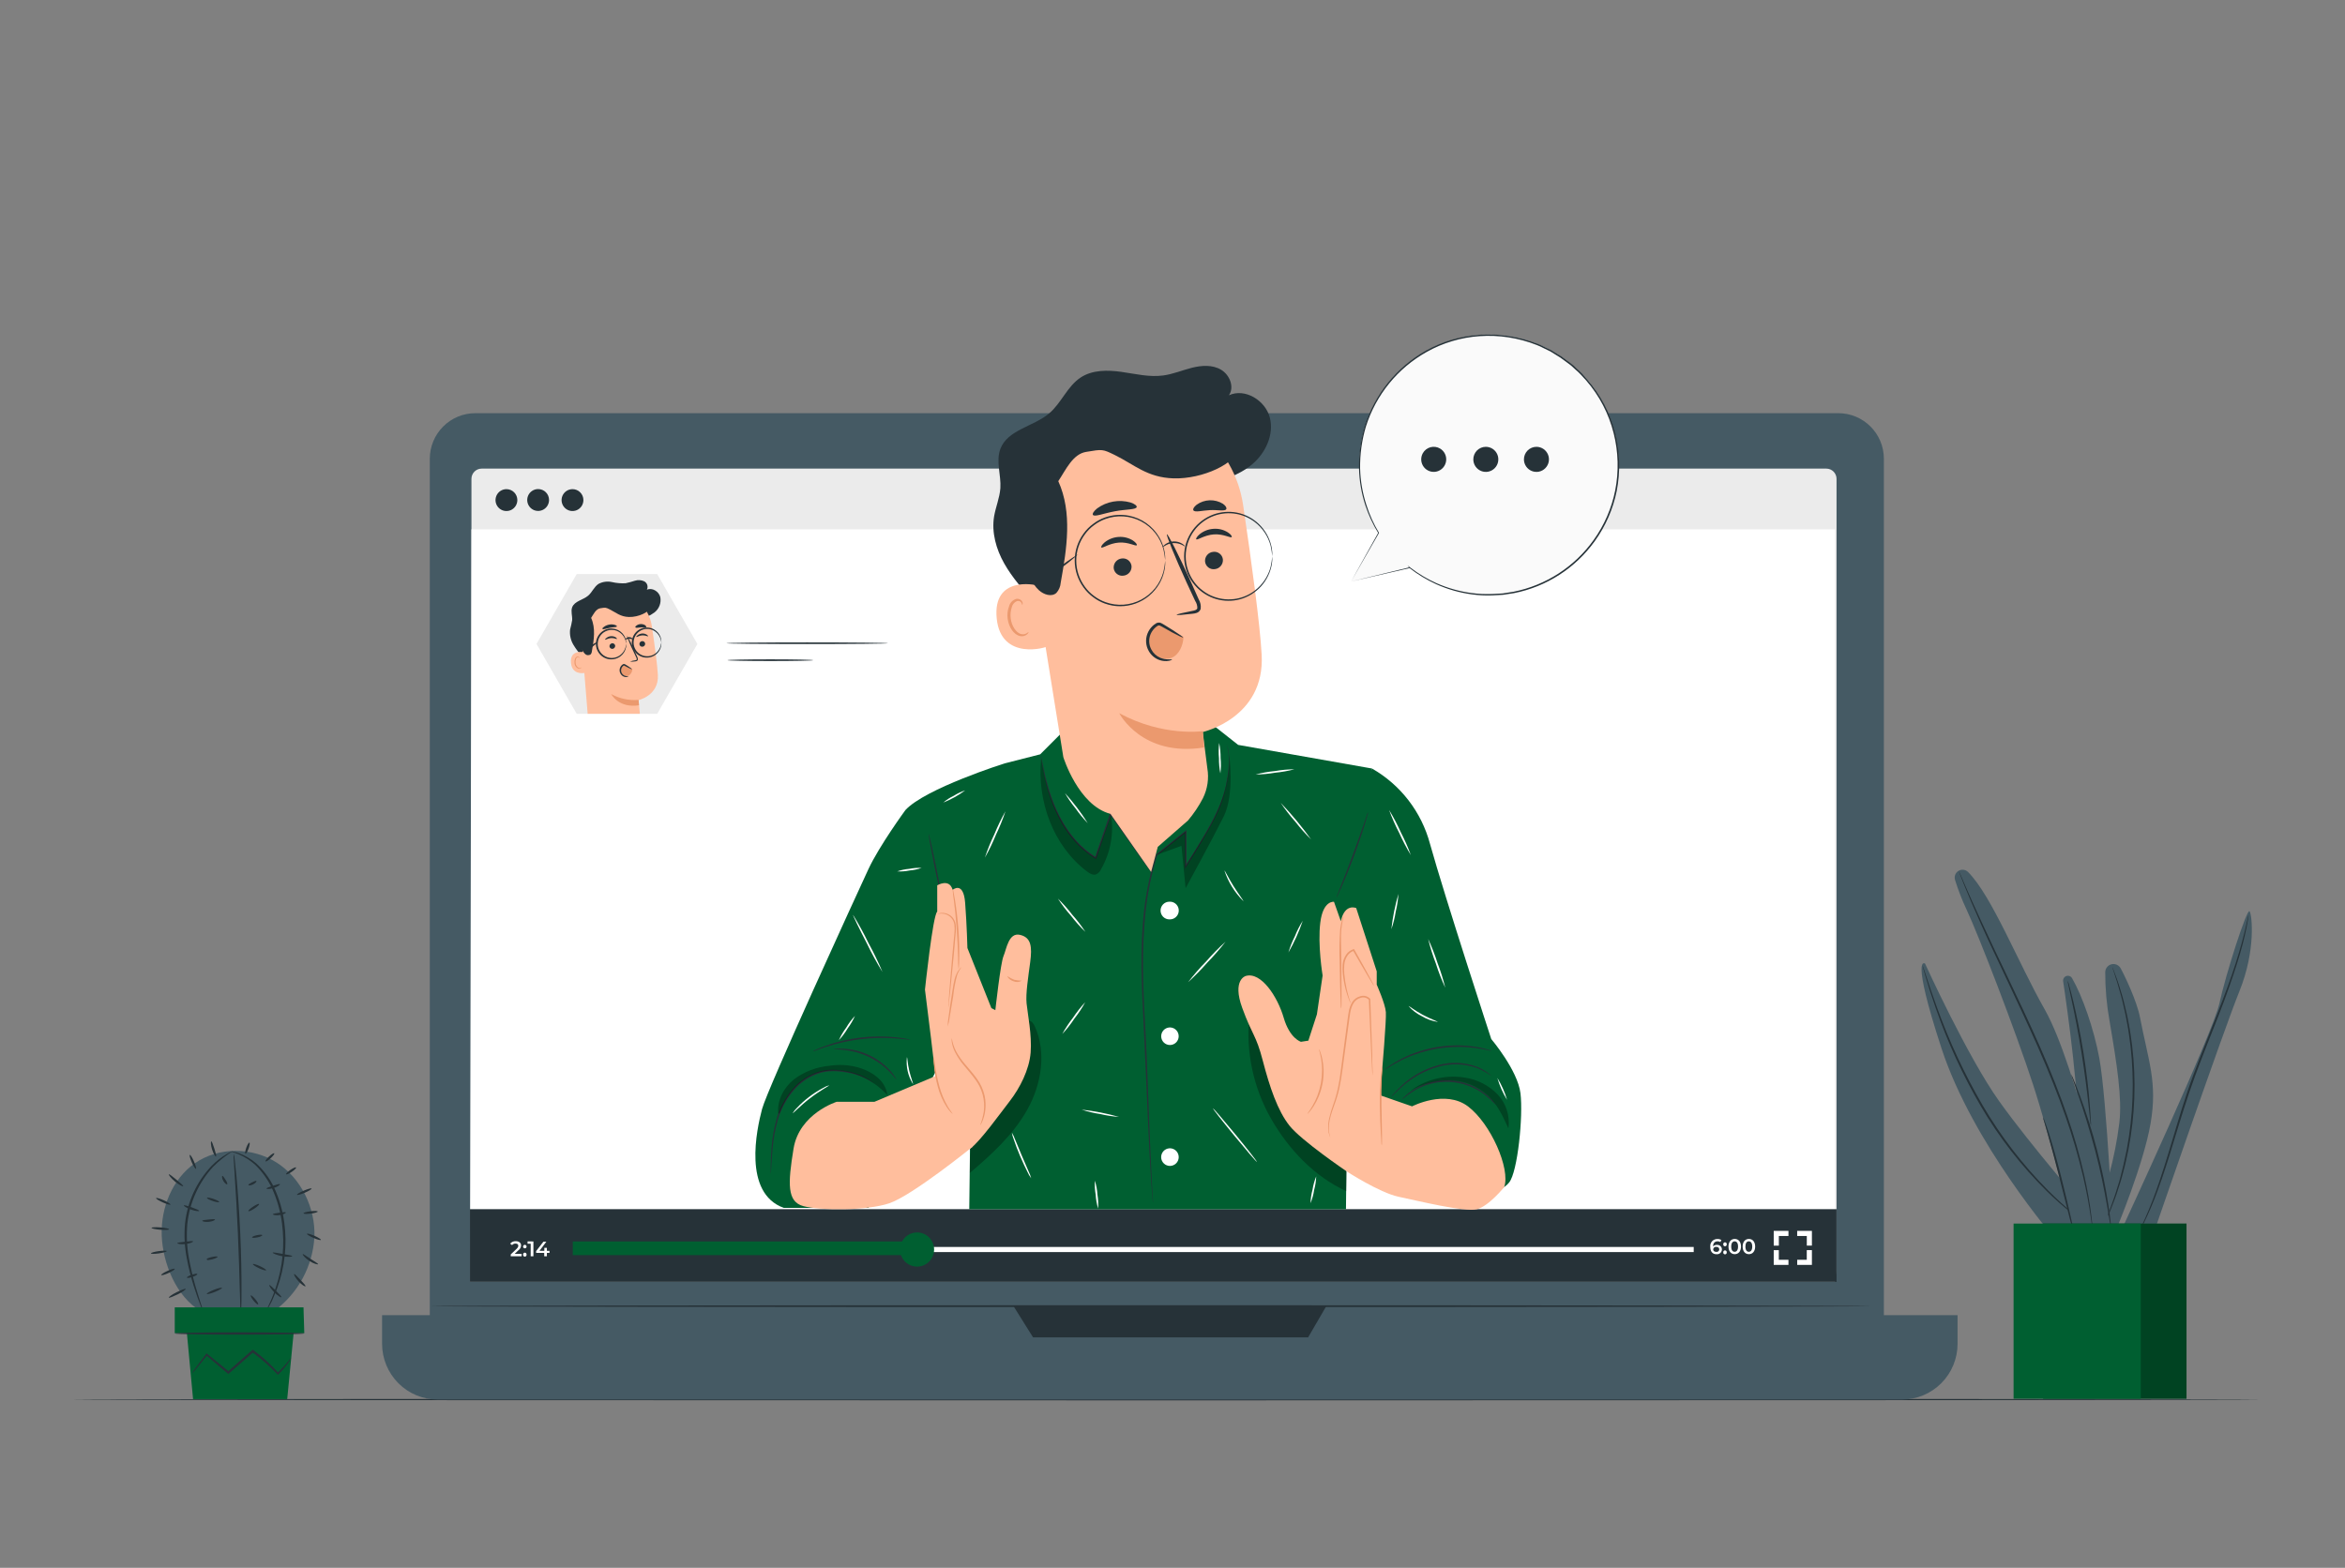 <svg width="163" height="109" viewBox="0 0 163 109" fill="none" xmlns="http://www.w3.org/2000/svg">
<rect x="0" y="0" width="163" height="109" fill="#808080" stroke="none"/>
<path d="M157.191 97.304C157.191 97.337 123.104 97.361 81.07 97.361C39.035 97.361 4.94 97.337 4.94 97.304C4.94 97.272 39.018 97.248 81.07 97.248C123.122 97.248 157.191 97.274 157.191 97.304Z" fill="#263238"/>
<path d="M142.886 86.178C142.886 86.178 137.124 79.529 134.951 72.88C132.778 66.231 133.81 66.994 133.81 66.994C133.81 66.994 136.744 73.455 138.972 76.575C141.199 79.694 145.179 84.27 145.179 84.27L142.886 86.178Z" fill="#455A64"/>
<path d="M144.033 68.016C143.995 67.946 143.934 67.892 143.86 67.863C143.786 67.835 143.704 67.833 143.629 67.859C143.554 67.886 143.491 67.938 143.451 68.006C143.411 68.075 143.396 68.156 143.41 68.234C143.759 70.571 144.52 76.054 144.496 79.609C144.457 84.229 144.496 86.014 144.496 86.014H146.887C146.887 86.014 146.452 76.466 145.92 73.553C145.542 71.517 144.744 69.25 144.033 68.016Z" fill="#455A64"/>
<path d="M145.342 85.238C146.346 82.954 147.011 80.535 147.315 78.057C147.513 76.357 147.159 74.059 146.635 70.992C146.433 69.87 146.332 68.733 146.333 67.593C146.334 67.466 146.376 67.343 146.455 67.243C146.533 67.143 146.642 67.072 146.765 67.041C146.888 67.01 147.018 67.021 147.134 67.072C147.25 67.123 147.346 67.211 147.406 67.323C147.695 67.842 148.534 69.612 148.747 70.719C149.328 73.747 149.984 75.262 149.482 78.131C148.98 81 147.122 85.43 147.122 85.43L145.342 85.238Z" fill="#455A64"/>
<path d="M147.5 85.436C147.5 85.436 153.826 71.8 154.265 69.777C154.704 67.754 156.193 63.094 156.369 63.357C156.545 63.621 156.804 66.085 155.667 68.899C154.53 71.713 149.66 85.851 149.66 85.851H147.5" fill="#455A64"/>
<path d="M144.648 84.826C144.586 84.79 144.526 84.749 144.47 84.704C144.359 84.619 144.188 84.499 143.981 84.329C143.389 83.857 142.822 83.354 142.282 82.823C140.5 81.064 138.956 79.078 137.691 76.915C136.43 74.753 135.381 72.474 134.56 70.109C134.242 69.204 134.01 68.463 133.86 67.946C133.782 67.691 133.727 67.488 133.69 67.353C133.667 67.282 133.651 67.209 133.643 67.135C133.673 67.201 133.697 67.269 133.716 67.338L133.91 67.924C134.075 68.435 134.321 69.171 134.649 70.07C135.496 72.418 136.554 74.684 137.809 76.841C139.07 78.996 140.597 80.983 142.353 82.755C143.029 83.431 143.609 83.943 144.018 84.281C144.22 84.458 144.385 84.584 144.492 84.676C144.548 84.721 144.6 84.772 144.648 84.826Z" fill="#263238"/>
<path d="M145.339 78.284C145.31 78.153 145.291 78.019 145.283 77.885C145.253 77.602 145.213 77.231 145.168 76.795C145.068 75.871 144.911 74.6 144.687 73.202C144.464 71.805 144.214 70.547 144.02 69.64C143.927 69.204 143.849 68.842 143.79 68.565C143.755 68.435 143.731 68.301 143.718 68.166C143.77 68.291 143.811 68.42 143.84 68.552C143.912 68.803 144.005 69.167 144.114 69.618C144.331 70.521 144.596 71.779 144.82 73.18C145.044 74.582 145.185 75.858 145.255 76.784C145.294 77.248 145.318 77.623 145.329 77.874C145.347 78.01 145.35 78.147 145.339 78.284Z" fill="#263238"/>
<path d="M146.822 67.22C146.852 67.276 146.876 67.334 146.896 67.395C146.946 67.523 147.009 67.691 147.087 67.9C147.165 68.11 147.265 68.391 147.359 68.714C147.452 69.036 147.576 69.394 147.665 69.804L147.821 70.445C147.876 70.662 147.913 70.904 147.961 71.147C148.065 71.63 148.128 72.156 148.204 72.707C148.493 75.109 148.406 77.54 147.947 79.914C147.832 80.459 147.73 80.978 147.593 81.454C147.528 81.691 147.474 81.924 147.404 82.142C147.335 82.36 147.267 82.578 147.202 82.772C147.08 83.176 146.935 83.527 146.817 83.838C146.7 84.15 146.587 84.416 146.489 84.63L146.272 85.12C146.249 85.179 146.219 85.235 146.185 85.288C146.2 85.227 146.221 85.167 146.248 85.109L146.448 84.608C146.539 84.39 146.648 84.126 146.754 83.812C146.861 83.498 147.004 83.145 147.119 82.742C147.18 82.541 147.245 82.332 147.313 82.114C147.38 81.896 147.43 81.663 147.493 81.425C147.626 80.95 147.711 80.433 147.834 79.899C148.276 77.535 148.362 75.119 148.091 72.729C148.017 72.18 147.958 71.657 147.861 71.175C147.813 70.933 147.778 70.697 147.728 70.475C147.678 70.253 147.628 70.039 147.58 69.834C147.495 69.424 147.38 69.062 147.293 68.744C147.206 68.426 147.122 68.151 147.046 67.929C146.969 67.706 146.922 67.545 146.88 67.414C146.854 67.352 146.835 67.287 146.822 67.22Z" fill="#263238"/>
<path d="M156.295 63.632C156.299 63.652 156.299 63.673 156.295 63.693C156.295 63.741 156.278 63.8 156.267 63.87C156.239 64.024 156.204 64.255 156.143 64.55C156.021 65.136 155.817 65.98 155.491 67.004C155.165 68.029 154.746 69.228 154.233 70.549C153.72 71.87 153.129 73.307 152.568 74.837C152.007 76.368 151.557 77.859 151.144 79.21C150.732 80.562 150.349 81.783 149.973 82.785C149.683 83.581 149.35 84.36 148.975 85.118C148.845 85.388 148.728 85.589 148.654 85.728L148.565 85.883C148.556 85.902 148.544 85.92 148.53 85.936C148.535 85.915 148.542 85.895 148.552 85.877L148.63 85.715C148.697 85.572 148.806 85.367 148.928 85.094C149.182 84.553 149.525 83.76 149.884 82.753C150.243 81.746 150.623 80.531 151.027 79.175C151.431 77.82 151.868 76.324 152.44 74.791C153.011 73.259 153.6 71.82 154.118 70.503C154.635 69.187 155.076 67.992 155.4 66.974C155.724 65.956 155.945 65.119 156.082 64.537C156.152 64.247 156.195 64.018 156.232 63.865C156.25 63.795 156.263 63.739 156.273 63.691C156.278 63.67 156.285 63.65 156.295 63.632Z" fill="#263238"/>
<path d="M136.792 60.619C136.704 60.536 136.592 60.483 136.472 60.471C136.351 60.458 136.23 60.486 136.128 60.55C136.025 60.614 135.946 60.71 135.904 60.824C135.862 60.937 135.858 61.062 135.894 61.177C136.111 61.878 136.376 62.563 136.69 63.227C137.559 65.082 140.115 71.728 141.31 75.384C142.505 79.04 144.19 85.848 144.19 85.848L146.743 85.434C146.743 85.434 144.407 74.24 142.136 70.196C140.291 66.963 138.457 62.28 136.792 60.619Z" fill="#455A64"/>
<path d="M142.008 77.669C142.063 77.766 142.108 77.869 142.14 77.976C142.216 78.177 142.319 78.469 142.434 78.835C142.668 79.566 142.958 80.579 143.247 81.719C143.536 82.86 143.777 83.886 143.944 84.634C144.022 84.987 144.085 85.288 144.138 85.521C144.166 85.629 144.183 85.739 144.19 85.851C144.144 85.749 144.109 85.643 144.085 85.534C144.025 85.301 143.946 85.007 143.853 84.662L143.116 81.75C142.827 80.616 142.553 79.594 142.342 78.859L142.09 77.987C142.052 77.884 142.025 77.778 142.008 77.669Z" fill="#263238"/>
<path d="M145.472 85.644C145.465 85.621 145.461 85.599 145.459 85.576C145.459 85.521 145.442 85.456 145.429 85.373C145.403 85.197 145.379 84.937 145.324 84.597C145.231 83.926 145.063 82.956 144.79 81.774C144.462 80.39 144.063 79.024 143.594 77.682C143.071 76.156 142.414 74.525 141.669 72.827C140.167 69.437 138.667 66.431 137.681 64.21C137.183 63.1 136.796 62.195 136.542 61.563C136.411 61.249 136.324 61.003 136.255 60.835C136.227 60.757 136.203 60.696 136.183 60.643C136.174 60.623 136.167 60.6 136.164 60.578C136.164 60.578 136.177 60.597 136.196 60.639C136.216 60.68 136.246 60.75 136.281 60.824L136.59 61.544C136.859 62.167 137.259 63.07 137.768 64.16C138.774 66.372 140.289 69.37 141.793 72.764C142.538 74.464 143.192 76.108 143.712 77.632C144.177 78.982 144.568 80.357 144.883 81.75C145.095 82.686 145.259 83.632 145.376 84.584C145.422 84.922 145.437 85.186 145.457 85.364C145.457 85.447 145.468 85.513 145.472 85.567C145.475 85.593 145.475 85.618 145.472 85.644Z" fill="#263238"/>
<path d="M146.743 85.436C146.704 85.293 146.675 85.148 146.657 85C146.607 84.7 146.539 84.303 146.459 83.823C146.283 82.831 146.024 81.464 145.629 79.978C145.233 78.491 144.814 77.163 144.483 76.213L144.092 75.092C144.035 74.957 143.99 74.817 143.957 74.674C144.029 74.802 144.091 74.935 144.142 75.073C144.251 75.332 144.405 75.711 144.577 76.184C145.038 77.417 145.435 78.673 145.763 79.947C146.092 81.221 146.357 82.511 146.557 83.812C146.63 84.311 146.685 84.717 146.713 84.998C146.734 85.143 146.744 85.29 146.743 85.436Z" fill="#263238"/>
<path d="M151.983 85.068H142.016V97.248H151.983V85.068Z" fill="#005F31"/>
<g opacity="0.3">
<path d="M151.983 85.068H142.016V97.248H151.983V85.068Z" fill="black"/>
</g>
<path d="M148.804 85.068H139.963V97.248H148.804V85.068Z" fill="#005F31"/>
<path d="M19.241 80.834C17.541 79.744 15.189 79.723 13.538 80.88C11.969 81.981 11.171 83.982 11.241 85.894C11.31 87.806 12.238 90.156 13.97 91.165L19.056 91.144C19.873 90.547 20.548 89.776 21.032 88.886C21.516 87.996 21.797 87.009 21.855 85.997C21.931 83.982 20.938 81.924 19.241 80.834Z" fill="#455A64"/>
<path d="M16.735 91.357C16.711 91.213 16.701 91.067 16.704 90.921C16.704 90.607 16.683 90.206 16.669 89.724C16.643 88.715 16.604 87.326 16.537 85.781C16.47 84.235 16.387 82.847 16.32 81.837C16.291 81.358 16.267 80.965 16.248 80.643C16.234 80.498 16.234 80.352 16.248 80.207C16.284 80.35 16.308 80.495 16.317 80.643C16.352 80.924 16.393 81.332 16.441 81.835C16.532 82.842 16.633 84.233 16.702 85.779C16.772 87.324 16.791 88.719 16.787 89.731C16.787 90.237 16.787 90.644 16.769 90.928C16.771 91.072 16.759 91.216 16.735 91.357Z" fill="#263238"/>
<path d="M11.753 85.467C11.753 85.51 11.473 85.526 11.136 85.497C10.799 85.469 10.53 85.41 10.532 85.367C10.534 85.323 10.812 85.308 11.149 85.334C11.486 85.36 11.758 85.421 11.753 85.467Z" fill="#263238"/>
<path d="M11.849 83.745C11.829 83.786 11.593 83.721 11.316 83.597C11.04 83.472 10.832 83.341 10.849 83.3C10.867 83.259 11.106 83.326 11.382 83.448C11.658 83.57 11.866 83.712 11.849 83.745Z" fill="#263238"/>
<path d="M12.731 82.467C12.707 82.504 12.44 82.378 12.162 82.147C11.884 81.916 11.708 81.674 11.74 81.645C11.773 81.617 11.995 81.796 12.264 82.02C12.534 82.245 12.755 82.428 12.731 82.467Z" fill="#263238"/>
<path d="M13.62 81.262C13.579 81.279 13.451 81.079 13.333 80.813C13.216 80.547 13.153 80.316 13.194 80.296C13.236 80.276 13.364 80.479 13.481 80.747C13.598 81.015 13.659 81.244 13.62 81.262Z" fill="#263238"/>
<path d="M15.013 80.407C14.972 80.425 14.835 80.211 14.742 79.914C14.648 79.618 14.642 79.361 14.685 79.354C14.729 79.348 14.809 79.572 14.902 79.864C14.996 80.156 15.055 80.388 15.013 80.407Z" fill="#263238"/>
<path d="M17.337 79.441C17.38 79.457 17.354 79.64 17.28 79.851C17.206 80.063 17.111 80.22 17.063 80.204C17.015 80.189 17.045 80.008 17.119 79.797C17.193 79.585 17.295 79.426 17.337 79.441Z" fill="#263238"/>
<path d="M19.062 80.185C19.093 80.218 18.982 80.37 18.815 80.525C18.647 80.68 18.489 80.778 18.458 80.743C18.428 80.708 18.538 80.558 18.704 80.403C18.869 80.248 19.032 80.152 19.062 80.185Z" fill="#263238"/>
<path d="M20.579 81.168C20.605 81.205 20.471 81.34 20.279 81.471C20.088 81.602 19.912 81.676 19.886 81.639C19.86 81.602 19.997 81.467 20.188 81.336C20.379 81.205 20.555 81.131 20.579 81.168Z" fill="#263238"/>
<path d="M21.657 82.633C21.675 82.674 21.464 82.805 21.183 82.925C20.903 83.045 20.662 83.108 20.645 83.067C20.627 83.025 20.84 82.894 21.12 82.777C21.401 82.659 21.64 82.591 21.657 82.633Z" fill="#263238"/>
<path d="M22.083 84.233C22.083 84.277 21.866 84.342 21.599 84.375C21.331 84.407 21.103 84.401 21.096 84.355C21.09 84.309 21.314 84.248 21.579 84.213C21.844 84.178 22.077 84.187 22.083 84.233Z" fill="#263238"/>
<path d="M22.303 86.202C22.285 86.243 22.055 86.182 21.79 86.066C21.525 85.951 21.32 85.822 21.338 85.781C21.355 85.739 21.588 85.8 21.853 85.916C22.118 86.031 22.322 86.16 22.303 86.202Z" fill="#263238"/>
<path d="M22.109 87.891C22.094 87.933 21.803 87.863 21.499 87.662C21.194 87.462 21.014 87.226 21.044 87.194C21.075 87.161 21.299 87.337 21.588 87.525C21.877 87.712 22.125 87.854 22.109 87.891Z" fill="#263238"/>
<path d="M21.231 89.428C21.205 89.463 20.973 89.328 20.751 89.086C20.529 88.844 20.41 88.604 20.445 88.578C20.479 88.552 20.662 88.746 20.879 88.975C21.096 89.203 21.262 89.393 21.231 89.428Z" fill="#263238"/>
<path d="M12.907 89.609C12.927 89.648 12.69 89.827 12.362 89.984C12.034 90.141 11.764 90.252 11.736 90.217C11.708 90.182 11.953 89.999 12.279 89.84C12.605 89.681 12.886 89.57 12.907 89.609Z" fill="#263238"/>
<path d="M12.147 88.218C12.164 88.26 11.969 88.388 11.712 88.506C11.456 88.624 11.227 88.687 11.208 88.645C11.188 88.604 11.386 88.475 11.643 88.358C11.899 88.24 12.127 88.177 12.147 88.218Z" fill="#263238"/>
<path d="M11.588 86.982C11.588 87.026 11.354 87.097 11.049 87.141C10.745 87.185 10.497 87.183 10.491 87.141C10.484 87.1 10.725 87.026 11.027 86.984C11.33 86.943 11.582 86.941 11.588 86.982Z" fill="#263238"/>
<path d="M13.42 86.306C13.433 86.35 13.203 86.459 12.888 86.494C12.573 86.529 12.321 86.474 12.325 86.43C12.329 86.387 12.573 86.367 12.868 86.332C13.164 86.297 13.407 86.263 13.42 86.306Z" fill="#263238"/>
<path d="M14.944 84.787C14.957 84.828 14.77 84.924 14.509 84.948C14.248 84.972 14.057 84.918 14.061 84.874C14.066 84.83 14.261 84.811 14.496 84.787C14.731 84.763 14.931 84.743 14.944 84.787Z" fill="#263238"/>
<path d="M15.235 83.568C15.22 83.612 15.018 83.579 14.783 83.498C14.548 83.418 14.37 83.317 14.385 83.28C14.4 83.243 14.603 83.269 14.837 83.352C15.072 83.435 15.25 83.527 15.235 83.568Z" fill="#263238"/>
<path d="M15.794 82.336C15.763 82.369 15.624 82.278 15.524 82.103C15.424 81.929 15.415 81.765 15.459 81.754C15.502 81.743 15.576 81.87 15.676 82.022C15.776 82.175 15.826 82.306 15.794 82.336Z" fill="#263238"/>
<path d="M15.12 87.379C15.131 87.422 14.957 87.503 14.729 87.56C14.621 87.588 14.511 87.604 14.4 87.608L14.37 87.512C14.429 87.512 14.466 87.512 14.474 87.523C14.483 87.534 14.457 87.568 14.409 87.606L14.377 87.51C14.477 87.462 14.583 87.425 14.692 87.401C14.918 87.346 15.109 87.335 15.12 87.379Z" fill="#263238"/>
<path d="M15.431 89.539C15.446 89.581 15.213 89.707 14.931 89.823C14.648 89.938 14.39 89.997 14.374 89.956C14.359 89.914 14.592 89.785 14.872 89.672C15.152 89.559 15.418 89.498 15.431 89.539Z" fill="#263238"/>
<path d="M13.714 88.58C13.729 88.621 13.579 88.711 13.381 88.778C13.183 88.846 13.012 88.868 12.996 88.824C12.981 88.781 13.131 88.693 13.329 88.626C13.527 88.558 13.692 88.536 13.714 88.58Z" fill="#263238"/>
<path d="M13.844 84.185C13.844 84.229 13.575 84.203 13.277 84.096C12.979 83.989 12.76 83.845 12.779 83.806C12.799 83.766 13.04 83.838 13.331 83.941C13.622 84.043 13.855 84.148 13.844 84.185Z" fill="#263238"/>
<path d="M18.008 83.712C18.034 83.749 17.889 83.889 17.684 84.024C17.48 84.159 17.293 84.242 17.267 84.2C17.241 84.159 17.389 84.024 17.593 83.889C17.797 83.753 17.984 83.668 18.008 83.712Z" fill="#263238"/>
<path d="M18.236 85.875C18.236 85.918 18.091 85.988 17.893 86.029C17.695 86.071 17.528 86.069 17.517 86.029C17.506 85.99 17.663 85.916 17.86 85.875C18.058 85.833 18.226 85.831 18.236 85.875Z" fill="#263238"/>
<path d="M18.499 88.314C18.48 88.353 18.258 88.292 18.006 88.174C17.754 88.057 17.571 87.928 17.571 87.887C17.571 87.845 17.813 87.909 18.065 88.026C18.317 88.144 18.517 88.273 18.499 88.314Z" fill="#263238"/>
<path d="M17.941 90.688C17.906 90.719 17.763 90.601 17.621 90.426C17.48 90.252 17.404 90.088 17.428 90.06C17.452 90.032 17.604 90.15 17.747 90.324C17.891 90.498 17.976 90.657 17.941 90.688Z" fill="#263238"/>
<path d="M17.821 82.11C17.85 82.145 17.754 82.264 17.591 82.345C17.428 82.426 17.278 82.432 17.267 82.389C17.256 82.345 17.374 82.275 17.519 82.201C17.665 82.127 17.8 82.075 17.821 82.11Z" fill="#263238"/>
<path d="M19.869 84.296C19.884 84.338 19.695 84.442 19.434 84.479C19.173 84.516 18.967 84.466 18.969 84.423C18.971 84.379 19.171 84.351 19.404 84.318C19.636 84.285 19.853 84.255 19.869 84.296Z" fill="#263238"/>
<path d="M19.462 82.334C19.482 82.374 19.295 82.509 19.027 82.594C18.76 82.679 18.532 82.679 18.526 82.635C18.519 82.591 18.725 82.519 18.977 82.437C19.23 82.354 19.441 82.293 19.462 82.334Z" fill="#263238"/>
<path d="M20.314 87.337C20.314 87.381 19.992 87.409 19.606 87.337C19.219 87.265 18.93 87.119 18.954 87.087C18.977 87.054 19.273 87.111 19.645 87.176C20.016 87.241 20.314 87.292 20.314 87.337Z" fill="#263238"/>
<path d="M19.56 90.189C19.534 90.224 19.297 90.084 19.062 89.847C18.828 89.609 18.691 89.38 18.719 89.345C18.747 89.31 18.936 89.502 19.173 89.733C19.41 89.964 19.584 90.154 19.56 90.189Z" fill="#263238"/>
<path d="M16.222 80.006C15.703 80.322 15.225 80.702 14.798 81.135C13.809 82.223 13.188 83.596 13.025 85.059C12.951 85.863 12.987 86.674 13.131 87.468C13.248 88.12 13.398 88.766 13.581 89.402C13.738 89.945 13.881 90.381 13.977 90.684C14.034 90.838 14.08 90.997 14.114 91.159C14.034 91.014 13.969 90.863 13.918 90.705C13.803 90.409 13.642 89.977 13.473 89.434C13.27 88.799 13.108 88.151 12.986 87.494C12.828 86.687 12.787 85.861 12.864 85.042C13.027 83.543 13.678 82.139 14.716 81.048C15.031 80.727 15.388 80.45 15.776 80.224C15.881 80.16 15.99 80.103 16.102 80.054C16.14 80.033 16.18 80.016 16.222 80.006Z" fill="#263238"/>
<path d="M18.436 91.277C18.399 91.257 18.799 90.64 19.164 89.533C19.653 88.087 19.802 86.548 19.599 85.035C19.489 84.201 19.257 83.388 18.908 82.622C18.616 82.007 18.218 81.448 17.73 80.974C17.385 80.67 16.995 80.423 16.574 80.241C16.274 80.117 16.093 80.087 16.096 80.074C16.14 80.067 16.184 80.067 16.228 80.074C16.353 80.096 16.476 80.129 16.596 80.172C17.037 80.334 17.446 80.573 17.804 80.878C18.318 81.351 18.738 81.917 19.043 82.546C19.405 83.318 19.647 84.141 19.76 84.987C19.968 86.524 19.8 88.088 19.271 89.546C19.18 89.827 19.054 90.067 18.973 90.285C18.893 90.503 18.782 90.677 18.704 90.821C18.626 90.979 18.537 91.132 18.436 91.277Z" fill="#263238"/>
<path d="M12.147 90.891H21.096L21.151 92.687H12.147V90.891Z" fill="#005F31"/>
<path d="M12.907 91.789L13.42 97.274H19.964L20.49 91.85L12.907 91.789Z" fill="#005F31"/>
<path d="M21.151 92.709C21.151 92.755 19.136 92.79 16.65 92.79C14.164 92.79 12.149 92.755 12.149 92.709C12.149 92.663 14.164 92.628 16.65 92.628C19.136 92.628 21.151 92.663 21.151 92.709Z" fill="#263238"/>
<path d="M20.242 94.379C20.196 94.502 20.131 94.618 20.051 94.723C19.849 95.021 19.616 95.297 19.356 95.545L19.314 95.584L19.275 95.541C18.738 94.975 18.15 94.46 17.519 94.002H17.619L16.841 94.686L15.922 95.484L15.872 95.53L15.82 95.486L14.327 94.226L14.414 94.215C14.105 94.595 13.844 94.911 13.64 95.163C13.551 95.285 13.449 95.396 13.336 95.495C13.407 95.362 13.491 95.237 13.585 95.12L14.316 94.141L14.355 94.091L14.405 94.13L15.926 95.364H15.826L16.741 94.558L17.521 93.875L17.569 93.834L17.621 93.871C18.254 94.34 18.836 94.872 19.36 95.46H19.277C19.628 95.127 19.951 94.765 20.242 94.379Z" fill="#263238"/>
<path d="M127.781 28.726H33.041C31.292 28.726 29.875 30.148 29.875 31.902V92.593C29.875 94.347 31.292 95.77 33.041 95.77H127.781C129.53 95.77 130.948 94.347 130.948 92.593V31.902C130.948 30.148 129.53 28.726 127.781 28.726Z" fill="#455A64"/>
<path d="M26.567 91.438H136.07V93.424C136.07 94.453 135.663 95.44 134.937 96.168C134.212 96.895 133.228 97.304 132.202 97.304H30.427C29.401 97.304 28.417 96.895 27.691 96.168C26.966 95.44 26.558 94.453 26.558 93.424V91.438H26.567Z" fill="#455A64"/>
<path d="M70.449 90.81L71.807 92.979H90.928L92.189 90.81H70.449Z" fill="#263238"/>
<path d="M130.078 90.81C130.078 90.847 107.645 90.876 79.981 90.876C52.316 90.876 29.875 90.847 29.875 90.81C29.875 90.773 52.303 90.745 79.981 90.745C107.658 90.745 130.078 90.773 130.078 90.81Z" fill="#263238"/>
<path d="M126.947 32.58H33.48C33.088 32.58 32.77 32.899 32.77 33.293V88.325C32.77 88.719 33.088 89.038 33.48 89.038H126.947C127.339 89.038 127.657 88.719 127.657 88.325V33.293C127.657 32.899 127.339 32.58 126.947 32.58Z" fill="#EBEBEB"/>
<path d="M127.555 89.121H32.667L32.77 36.801H127.555V89.121Z" fill="white"/>
<path d="M40.552 34.762C40.553 34.913 40.51 35.061 40.428 35.187C40.345 35.313 40.227 35.411 40.089 35.47C39.95 35.528 39.797 35.544 39.65 35.516C39.502 35.487 39.367 35.415 39.26 35.309C39.153 35.203 39.08 35.067 39.05 34.92C39.02 34.772 39.035 34.619 39.092 34.479C39.15 34.34 39.247 34.221 39.372 34.137C39.496 34.053 39.644 34.008 39.794 34.008C39.994 34.007 40.186 34.087 40.328 34.228C40.471 34.369 40.551 34.562 40.552 34.762Z" fill="#263238"/>
<path d="M35.96 34.762C35.961 34.913 35.918 35.061 35.835 35.187C35.752 35.313 35.634 35.412 35.495 35.471C35.356 35.529 35.203 35.544 35.055 35.515C34.907 35.486 34.772 35.414 34.665 35.307C34.559 35.2 34.486 35.064 34.457 34.916C34.428 34.767 34.444 34.614 34.502 34.475C34.56 34.335 34.658 34.217 34.784 34.133C34.91 34.05 35.057 34.007 35.208 34.008C35.407 34.009 35.598 34.089 35.739 34.23C35.879 34.371 35.959 34.563 35.96 34.762Z" fill="#263238"/>
<path d="M38.164 34.762C38.164 34.913 38.119 35.06 38.036 35.185C37.953 35.31 37.834 35.408 37.696 35.465C37.557 35.523 37.404 35.538 37.257 35.508C37.11 35.479 36.975 35.407 36.869 35.3C36.763 35.194 36.691 35.058 36.661 34.911C36.632 34.763 36.647 34.61 36.705 34.471C36.762 34.332 36.859 34.213 36.984 34.13C37.109 34.046 37.255 34.002 37.405 34.002C37.505 34.001 37.604 34.021 37.696 34.059C37.788 34.097 37.872 34.153 37.942 34.224C38.013 34.294 38.069 34.378 38.107 34.471C38.145 34.563 38.164 34.662 38.164 34.762Z" fill="#263238"/>
<path d="M127.657 84.067H32.667V89.121H127.657V84.067Z" fill="#263238"/>
<path d="M36.258 87.178V87.34H35.501V87.213L35.908 86.825C36.008 86.729 36.025 86.668 36.025 86.607C36.025 86.513 35.96 86.459 35.834 86.459C35.788 86.456 35.743 86.465 35.702 86.483C35.66 86.502 35.623 86.53 35.595 86.566L35.46 86.463C35.508 86.406 35.568 86.362 35.636 86.332C35.704 86.302 35.777 86.289 35.851 86.293C36.069 86.293 36.219 86.404 36.219 86.587C36.217 86.651 36.201 86.714 36.171 86.77C36.141 86.827 36.099 86.875 36.047 86.912L35.773 87.174L36.258 87.178Z" fill="white"/>
<path d="M36.36 86.668C36.36 86.644 36.367 86.62 36.381 86.6C36.394 86.58 36.413 86.564 36.435 86.555C36.458 86.546 36.483 86.544 36.506 86.549C36.53 86.553 36.551 86.565 36.568 86.583C36.585 86.6 36.597 86.622 36.601 86.646C36.606 86.669 36.603 86.694 36.593 86.716C36.584 86.739 36.568 86.757 36.548 86.771C36.527 86.784 36.504 86.791 36.479 86.79C36.463 86.79 36.448 86.787 36.433 86.781C36.418 86.775 36.405 86.766 36.393 86.755C36.382 86.743 36.373 86.73 36.368 86.715C36.362 86.7 36.359 86.684 36.36 86.668ZM36.36 87.228C36.358 87.211 36.359 87.194 36.364 87.177C36.369 87.16 36.377 87.145 36.389 87.132C36.4 87.119 36.414 87.108 36.43 87.101C36.446 87.094 36.463 87.09 36.48 87.09C36.498 87.09 36.515 87.094 36.531 87.101C36.547 87.108 36.561 87.119 36.572 87.132C36.584 87.145 36.592 87.16 36.597 87.177C36.602 87.194 36.603 87.211 36.601 87.228C36.603 87.246 36.602 87.263 36.597 87.28C36.592 87.296 36.584 87.312 36.572 87.325C36.561 87.338 36.547 87.349 36.531 87.356C36.515 87.363 36.498 87.367 36.48 87.367C36.463 87.367 36.446 87.363 36.43 87.356C36.414 87.349 36.4 87.338 36.389 87.325C36.377 87.312 36.369 87.296 36.364 87.28C36.359 87.263 36.358 87.246 36.36 87.228Z" fill="white"/>
<path d="M37.077 86.311V87.34H36.888V86.468H36.671V86.306L37.077 86.311Z" fill="white"/>
<path d="M38.196 87.106H38.014V87.34H37.829V87.106H37.266V86.982L37.773 86.328H37.977L37.499 86.962H37.836V86.755H38.014V86.962H38.196V87.106Z" fill="white"/>
<path d="M117.729 86.694H39.872V87.05H117.729V86.694Z" fill="white"/>
<path d="M64.144 86.313H39.813V87.263H64.144V86.313Z" fill="#005F31"/>
<path d="M64.93 86.873C64.93 87.108 64.861 87.338 64.731 87.533C64.601 87.728 64.416 87.881 64.199 87.971C63.983 88.061 63.745 88.084 63.515 88.038C63.285 87.992 63.074 87.879 62.908 87.713C62.743 87.547 62.63 87.335 62.584 87.105C62.539 86.874 62.562 86.635 62.652 86.418C62.741 86.201 62.893 86.016 63.088 85.885C63.283 85.755 63.512 85.685 63.746 85.685C64.06 85.685 64.362 85.81 64.584 86.033C64.806 86.256 64.93 86.558 64.93 86.873Z" fill="#005F31"/>
<path d="M119.69 86.862C119.689 86.91 119.679 86.956 119.66 87C119.64 87.043 119.612 87.082 119.577 87.114C119.542 87.145 119.5 87.169 119.456 87.184C119.411 87.199 119.363 87.204 119.316 87.2C119.036 87.2 118.881 87.019 118.881 86.688C118.873 86.617 118.88 86.546 118.901 86.478C118.923 86.411 118.959 86.349 119.007 86.297C119.055 86.245 119.114 86.204 119.179 86.177C119.244 86.15 119.315 86.138 119.386 86.141C119.48 86.138 119.573 86.162 119.655 86.208L119.583 86.352C119.525 86.316 119.458 86.299 119.39 86.302C119.196 86.302 119.075 86.422 119.075 86.655C119.11 86.618 119.153 86.59 119.2 86.571C119.247 86.553 119.298 86.545 119.349 86.548C119.392 86.545 119.435 86.551 119.476 86.566C119.517 86.58 119.554 86.602 119.586 86.632C119.618 86.661 119.644 86.697 119.662 86.736C119.679 86.776 119.689 86.819 119.69 86.862ZM119.505 86.862C119.505 86.755 119.425 86.688 119.301 86.688C119.275 86.683 119.248 86.685 119.222 86.691C119.197 86.698 119.173 86.71 119.153 86.727C119.132 86.744 119.115 86.764 119.103 86.788C119.091 86.812 119.085 86.838 119.083 86.864C119.083 86.96 119.16 87.037 119.301 87.037C119.325 87.04 119.35 87.039 119.374 87.033C119.398 87.027 119.421 87.015 119.44 87C119.459 86.984 119.475 86.964 119.486 86.942C119.497 86.92 119.504 86.896 119.505 86.871V86.862Z" fill="white"/>
<path d="M119.783 86.509C119.781 86.492 119.782 86.474 119.787 86.457C119.792 86.441 119.801 86.425 119.812 86.412C119.824 86.399 119.838 86.389 119.854 86.382C119.869 86.374 119.887 86.371 119.904 86.371C119.921 86.371 119.938 86.374 119.954 86.382C119.97 86.389 119.984 86.399 119.996 86.412C120.007 86.425 120.015 86.441 120.02 86.457C120.025 86.474 120.027 86.492 120.025 86.509C120.027 86.526 120.025 86.544 120.02 86.56C120.015 86.577 120.007 86.593 119.996 86.606C119.984 86.619 119.97 86.629 119.954 86.636C119.938 86.644 119.921 86.647 119.904 86.647C119.887 86.647 119.869 86.644 119.854 86.636C119.838 86.629 119.824 86.619 119.812 86.606C119.801 86.593 119.792 86.577 119.787 86.56C119.782 86.544 119.781 86.526 119.783 86.509ZM119.783 87.069C119.781 87.052 119.782 87.034 119.787 87.018C119.792 87.001 119.801 86.986 119.812 86.973C119.824 86.96 119.838 86.949 119.854 86.942C119.869 86.935 119.887 86.931 119.904 86.931C119.921 86.931 119.938 86.935 119.954 86.942C119.97 86.949 119.984 86.96 119.996 86.973C120.007 86.986 120.015 87.001 120.02 87.018C120.025 87.034 120.027 87.052 120.025 87.069C120.027 87.087 120.025 87.104 120.02 87.121C120.015 87.137 120.007 87.153 119.996 87.166C119.984 87.179 119.97 87.189 119.954 87.197C119.938 87.204 119.921 87.208 119.904 87.208C119.887 87.208 119.869 87.204 119.854 87.197C119.838 87.189 119.824 87.179 119.812 87.166C119.801 87.153 119.792 87.137 119.787 87.121C119.782 87.104 119.781 87.087 119.783 87.069Z" fill="white"/>
<path d="M120.146 86.666C120.146 86.328 120.331 86.136 120.581 86.136C120.831 86.136 121.016 86.328 121.016 86.666C121.016 87.004 120.831 87.196 120.581 87.196C120.331 87.196 120.146 87.004 120.146 86.666ZM120.811 86.666C120.811 86.417 120.716 86.304 120.574 86.304C120.433 86.304 120.337 86.417 120.337 86.666C120.337 86.914 120.435 87.03 120.574 87.03C120.713 87.03 120.811 86.914 120.811 86.666Z" fill="white"/>
<path d="M121.131 86.666C121.131 86.328 121.315 86.136 121.565 86.136C121.815 86.136 122 86.328 122 86.666C122 87.004 121.815 87.196 121.565 87.196C121.315 87.196 121.131 87.004 121.131 86.666ZM121.798 86.666C121.798 86.417 121.7 86.304 121.559 86.304C121.418 86.304 121.324 86.417 121.324 86.666C121.324 86.914 121.42 87.03 121.559 87.03C121.698 87.03 121.798 86.914 121.798 86.666Z" fill="white"/>
<path d="M123.647 86.603H123.291V85.576H124.315V85.931H123.647V86.603Z" fill="white"/>
<path d="M124.315 87.941H123.291V86.917H123.645V87.586H124.315V87.941Z" fill="white"/>
<path d="M125.945 87.941H124.923V87.586H125.588V86.914H125.945V87.941Z" fill="white"/>
<path d="M125.945 86.6H125.59V85.931H124.921V85.576H125.945V86.6Z" fill="white"/>
<path d="M45.681 39.911H40.087L37.292 44.771L40.087 49.628H45.681L48.476 44.771L45.681 39.911Z" fill="#EBEBEB"/>
<path d="M40.544 45.721C40.283 45.453 40.054 45.156 39.861 44.836C39.666 44.513 39.584 44.134 39.629 43.759C39.687 43.549 39.734 43.336 39.77 43.12C39.792 42.82 39.666 42.506 39.77 42.224C39.935 41.788 40.524 41.717 40.883 41.413C41.161 41.176 41.298 40.792 41.604 40.594C41.889 40.443 42.218 40.398 42.532 40.467C42.843 40.539 43.163 40.567 43.482 40.55C43.702 40.503 43.92 40.444 44.134 40.374C44.349 40.306 44.582 40.322 44.786 40.419C44.885 40.474 44.96 40.565 44.993 40.674C45.026 40.783 45.016 40.9 44.964 41.001C45.331 40.831 45.797 41.119 45.897 41.509C45.935 41.709 45.917 41.916 45.844 42.106C45.771 42.295 45.647 42.461 45.486 42.584C45.16 42.827 44.779 42.983 44.377 43.038C43.254 43.256 42.037 43.131 41.069 42.521" fill="#263238"/>
<path d="M45.729 46.92C45.692 46.225 45.499 44.799 45.307 43.511C45.209 42.843 44.863 42.237 44.34 41.813C43.817 41.389 43.154 41.178 42.482 41.222H42.343C40.856 41.409 40.185 42.78 40.413 44.274L40.848 49.626H44.477C44.477 49.626 44.39 48.686 44.39 48.677C44.39 48.669 45.807 48.359 45.729 46.92Z" fill="#FFBE9D"/>
<path d="M44.388 48.66C43.727 48.716 43.063 48.574 42.482 48.252C42.482 48.252 42.995 49.257 44.416 49.033L44.388 48.66Z" fill="#EB996E"/>
<path d="M44.845 44.745C44.849 44.798 44.832 44.85 44.798 44.891C44.764 44.932 44.715 44.958 44.662 44.962C44.637 44.966 44.611 44.964 44.586 44.957C44.561 44.951 44.538 44.939 44.518 44.923C44.498 44.907 44.481 44.888 44.468 44.865C44.456 44.843 44.448 44.818 44.445 44.792C44.441 44.739 44.458 44.687 44.492 44.647C44.526 44.606 44.575 44.58 44.627 44.575C44.653 44.571 44.678 44.573 44.703 44.58C44.728 44.586 44.751 44.598 44.771 44.614C44.792 44.63 44.809 44.649 44.821 44.672C44.834 44.694 44.842 44.719 44.845 44.745Z" fill="#263238"/>
<path d="M45.047 44.234C45.023 44.263 44.86 44.158 44.638 44.173C44.416 44.189 44.264 44.311 44.238 44.285C44.212 44.258 44.238 44.224 44.316 44.167C44.407 44.095 44.518 44.052 44.634 44.045C44.748 44.036 44.863 44.066 44.96 44.128C45.032 44.175 45.058 44.221 45.047 44.234Z" fill="#263238"/>
<path d="M42.763 44.895C42.763 44.947 42.745 44.998 42.712 45.038C42.678 45.078 42.631 45.105 42.58 45.113C42.529 45.118 42.477 45.103 42.436 45.071C42.396 45.039 42.369 44.992 42.363 44.941C42.362 44.888 42.38 44.838 42.413 44.798C42.447 44.758 42.494 44.731 42.545 44.723C42.597 44.717 42.648 44.732 42.689 44.764C42.73 44.797 42.756 44.843 42.763 44.895Z" fill="#263238"/>
<path d="M42.882 44.422C42.858 44.45 42.695 44.346 42.474 44.361C42.252 44.376 42.1 44.496 42.074 44.472C42.047 44.448 42.074 44.411 42.152 44.354C42.243 44.281 42.354 44.237 42.471 44.23C42.588 44.222 42.704 44.251 42.804 44.313C42.867 44.361 42.893 44.409 42.882 44.422Z" fill="#263238"/>
<path d="M43.791 45.998C43.904 45.953 44.023 45.923 44.145 45.909C44.201 45.909 44.253 45.885 44.26 45.845C44.261 45.787 44.244 45.73 44.212 45.682L44.017 45.263C43.839 44.912 43.688 44.548 43.567 44.173C43.774 44.512 43.953 44.867 44.103 45.235C44.169 45.381 44.232 45.523 44.292 45.656C44.331 45.722 44.346 45.798 44.336 45.874C44.329 45.894 44.317 45.913 44.302 45.928C44.287 45.944 44.269 45.956 44.249 45.963C44.218 45.973 44.186 45.98 44.153 45.983C44.034 46.003 43.912 46.008 43.791 45.998Z" fill="#263238"/>
<path d="M42.88 43.55C42.862 43.611 42.641 43.598 42.384 43.648C42.128 43.698 41.924 43.781 41.885 43.729C41.845 43.676 41.902 43.646 41.982 43.58C42.089 43.501 42.214 43.448 42.345 43.426C42.476 43.4 42.611 43.407 42.739 43.445C42.836 43.478 42.889 43.522 42.88 43.55Z" fill="#263238"/>
<path d="M44.923 43.6C44.886 43.652 44.731 43.611 44.549 43.62C44.366 43.628 44.214 43.676 44.175 43.62C44.136 43.563 44.175 43.543 44.242 43.491C44.329 43.426 44.433 43.39 44.54 43.389C44.648 43.384 44.754 43.412 44.845 43.469C44.912 43.524 44.938 43.574 44.923 43.6Z" fill="#263238"/>
<path d="M40.598 45.344C40.572 45.344 39.592 45.126 39.689 46.1C39.787 47.075 40.848 46.755 40.846 46.733C40.843 46.711 40.598 45.344 40.598 45.344Z" fill="#FFBE9D"/>
<path d="M40.411 46.401C40.411 46.401 40.396 46.414 40.37 46.43C40.331 46.451 40.285 46.457 40.241 46.445C40.174 46.411 40.117 46.36 40.076 46.297C40.035 46.234 40.012 46.16 40.009 46.085C39.998 46.002 40.006 45.917 40.033 45.837C40.038 45.805 40.052 45.775 40.072 45.749C40.092 45.724 40.118 45.703 40.148 45.691C40.167 45.684 40.188 45.684 40.207 45.691C40.225 45.698 40.242 45.711 40.252 45.728C40.27 45.754 40.265 45.776 40.27 45.776C40.274 45.776 40.289 45.758 40.27 45.717C40.262 45.694 40.246 45.674 40.226 45.66C40.212 45.651 40.196 45.645 40.179 45.642C40.162 45.64 40.145 45.641 40.128 45.645C40.089 45.657 40.054 45.679 40.025 45.709C39.997 45.739 39.976 45.775 39.965 45.815C39.933 45.904 39.922 46 39.935 46.094C39.937 46.182 39.966 46.267 40.018 46.338C40.069 46.41 40.141 46.463 40.224 46.493C40.251 46.498 40.279 46.497 40.306 46.489C40.333 46.482 40.357 46.469 40.378 46.451C40.424 46.434 40.424 46.401 40.411 46.401Z" fill="#EB996E"/>
<path d="M45.236 42.166C45.168 42.556 44.377 42.916 43.714 42.896C43.11 42.878 42.81 42.578 42.373 42.364C42.095 42.229 42.095 42.229 41.721 42.29C41.417 42.34 41.259 42.7 41.089 42.959C41.415 43.672 41.282 44.5 41.143 45.272C41.138 45.359 41.104 45.441 41.046 45.505C40.983 45.544 40.909 45.559 40.836 45.548C40.763 45.538 40.697 45.502 40.648 45.447C40.487 45.273 40.38 45.056 40.339 44.823C40.202 44.302 40.17 43.759 40.244 43.225C40.316 42.691 40.542 42.19 40.896 41.784C41.361 41.292 42 41 42.676 40.971C43.349 40.946 44.013 41.134 44.573 41.509C44.84 41.671 45.064 41.895 45.225 42.163" fill="#263238"/>
<path d="M43.936 46.504L43.436 46.27C43.408 46.255 43.377 46.247 43.345 46.249C43.31 46.257 43.28 46.278 43.26 46.308C43.202 46.377 43.165 46.463 43.155 46.554C43.145 46.645 43.162 46.737 43.204 46.818C43.249 46.897 43.321 46.958 43.407 46.989C43.493 47.021 43.587 47.021 43.673 46.99C43.757 46.944 43.827 46.875 43.876 46.792C43.924 46.71 43.95 46.615 43.949 46.519L43.936 46.504Z" fill="#EB996E"/>
<path d="M43.684 47.027C43.684 47.027 43.58 47.108 43.391 47.053C43.28 47.016 43.188 46.938 43.132 46.835C43.096 46.774 43.075 46.705 43.069 46.634C43.064 46.563 43.074 46.492 43.099 46.425C43.126 46.356 43.167 46.293 43.221 46.242C43.247 46.218 43.276 46.197 43.306 46.179C43.326 46.168 43.348 46.163 43.371 46.163C43.394 46.163 43.416 46.168 43.436 46.179C43.551 46.242 43.627 46.297 43.704 46.345C43.849 46.443 43.936 46.51 43.921 46.523C43.906 46.536 43.812 46.495 43.656 46.414L43.388 46.275C43.369 46.275 43.371 46.275 43.349 46.275C43.328 46.29 43.307 46.306 43.288 46.325C43.248 46.365 43.216 46.415 43.197 46.469C43.178 46.52 43.169 46.575 43.172 46.63C43.175 46.685 43.19 46.738 43.215 46.787C43.257 46.869 43.326 46.935 43.41 46.972C43.573 47.042 43.684 47.007 43.684 47.027Z" fill="#263238"/>
<path d="M43.53 44.769C43.53 44.769 43.53 44.679 43.478 44.524C43.415 44.308 43.282 44.119 43.102 43.986C42.957 43.878 42.785 43.812 42.605 43.797C42.425 43.781 42.245 43.816 42.083 43.897C41.922 43.978 41.786 44.103 41.692 44.257C41.597 44.411 41.547 44.589 41.547 44.77C41.547 44.951 41.597 45.128 41.692 45.282C41.786 45.436 41.922 45.561 42.083 45.642C42.245 45.724 42.425 45.758 42.605 45.742C42.785 45.727 42.957 45.661 43.102 45.553C43.282 45.42 43.415 45.231 43.478 45.015C43.521 44.86 43.519 44.769 43.53 44.769C43.541 44.769 43.53 44.792 43.53 44.836C43.531 44.9 43.525 44.964 43.51 45.026C43.461 45.26 43.331 45.469 43.143 45.617C43.002 45.727 42.836 45.8 42.66 45.829C42.483 45.858 42.303 45.842 42.134 45.782C41.926 45.708 41.746 45.571 41.618 45.389C41.49 45.208 41.422 44.992 41.422 44.77C41.422 44.548 41.49 44.331 41.618 44.15C41.746 43.969 41.926 43.831 42.134 43.757C42.303 43.698 42.483 43.682 42.66 43.711C42.836 43.739 43.002 43.812 43.143 43.923C43.331 44.07 43.461 44.279 43.51 44.513C43.525 44.576 43.531 44.639 43.53 44.703C43.536 44.747 43.534 44.769 43.53 44.769Z" fill="#263238"/>
<path d="M45.97 44.673C45.959 44.673 45.97 44.585 45.918 44.435C45.857 44.225 45.729 44.041 45.553 43.912C45.412 43.807 45.245 43.743 45.07 43.728C44.895 43.713 44.719 43.746 44.562 43.826C44.405 43.905 44.273 44.026 44.181 44.176C44.089 44.326 44.04 44.499 44.04 44.675C44.04 44.851 44.089 45.024 44.181 45.173C44.273 45.323 44.405 45.445 44.562 45.524C44.719 45.603 44.895 45.637 45.07 45.622C45.245 45.606 45.412 45.543 45.553 45.438C45.729 45.309 45.857 45.124 45.918 44.914C45.962 44.764 45.959 44.675 45.97 44.675C45.981 44.675 45.97 44.697 45.97 44.74C45.971 44.802 45.966 44.864 45.953 44.925C45.904 45.154 45.778 45.357 45.594 45.501C45.457 45.609 45.295 45.68 45.123 45.708C44.951 45.736 44.774 45.721 44.61 45.662C44.407 45.59 44.231 45.456 44.107 45.279C43.983 45.102 43.916 44.891 43.916 44.675C43.916 44.458 43.983 44.247 44.107 44.071C44.231 43.894 44.407 43.76 44.61 43.687C44.774 43.629 44.951 43.613 45.123 43.641C45.295 43.669 45.457 43.741 45.594 43.849C45.778 43.993 45.905 44.197 45.953 44.426C45.966 44.487 45.972 44.549 45.97 44.611C45.977 44.651 45.975 44.673 45.97 44.673Z" fill="#263238"/>
<path d="M43.98 44.448C43.958 44.468 43.86 44.404 43.73 44.409C43.599 44.413 43.512 44.476 43.482 44.457C43.452 44.437 43.543 44.3 43.727 44.295C43.912 44.291 44.008 44.431 43.98 44.448Z" fill="#263238"/>
<path d="M41.548 44.625C41.567 44.649 41.376 44.823 41.124 45.013C40.981 45.143 40.814 45.244 40.633 45.309C40.613 45.285 40.804 45.111 41.056 44.921C41.199 44.79 41.366 44.689 41.548 44.625Z" fill="#263238"/>
<path d="M61.723 44.721C61.723 44.751 59.208 44.777 56.107 44.777C53.005 44.777 50.491 44.751 50.491 44.721C50.491 44.69 53.005 44.664 56.107 44.664C59.208 44.664 61.723 44.69 61.723 44.721Z" fill="#263238"/>
<path d="M56.526 45.9C56.526 45.93 55.192 45.957 53.544 45.957C51.897 45.957 50.563 45.93 50.563 45.9C50.563 45.869 51.897 45.841 53.544 45.841C55.192 45.841 56.526 45.867 56.526 45.9Z" fill="#263238"/>
<path d="M95.364 53.43C96.348 53.991 97.211 54.742 97.903 55.64C98.595 56.538 99.103 57.565 99.397 58.662C100.447 62.429 103.657 72.239 103.657 72.239C103.657 72.239 105.491 74.403 105.687 76.006C105.883 77.608 105.491 81.486 104.9 82.21C104.729 82.42 104.509 82.585 104.26 82.69C104.011 82.795 103.74 82.838 103.47 82.814L95.748 82.079L92.706 61.657L95.364 53.43Z" fill="#005F31"/>
<path d="M69.831 53.074C69.831 53.074 64.309 54.818 62.933 56.322L67.454 77.416L67.373 84.074H93.558C93.558 83.745 93.792 61.973 93.792 61.973L95.364 53.43L86.064 51.788L84.23 50.341L73.878 50.868L72.305 52.444L69.831 53.074Z" fill="#005F31"/>
<g opacity="0.3">
<path d="M71.937 71.375C71.857 71.197 71.74 71.003 71.548 70.963C71.233 70.898 71.022 71.271 70.916 71.576C70.081 73.967 68.924 76.233 67.478 78.31L67.41 81.549C68.932 80.261 70.44 78.881 71.414 77.135C72.387 75.389 72.75 73.198 71.937 71.375Z" fill="black"/>
</g>
<path d="M62.933 56.322C62.933 56.322 61.114 58.81 60.36 60.434C59.606 62.058 53.344 75.694 52.971 77.104C52.597 78.515 51.623 82.949 54.481 83.978H60.364L66.267 72.003L66.569 58.106L62.933 56.322Z" fill="#005F31"/>
<path d="M60.736 75.328C60.736 75.328 60.606 75.212 60.334 75.057C59.946 74.849 59.53 74.698 59.099 74.608C58.803 74.543 58.502 74.501 58.2 74.482C57.851 74.456 57.5 74.481 57.159 74.556C56.386 74.755 55.694 75.191 55.179 75.803C54.655 76.408 54.272 77.122 54.057 77.894C53.88 78.524 53.762 79.17 53.705 79.823C53.649 80.381 53.629 80.837 53.61 81.148C53.61 81.297 53.592 81.416 53.588 81.51C53.588 81.553 53.582 81.596 53.571 81.637C53.568 81.595 53.568 81.552 53.571 81.51C53.571 81.414 53.571 81.292 53.571 81.148C53.571 80.832 53.584 80.379 53.629 79.816C53.675 79.153 53.786 78.496 53.962 77.854C54.175 77.065 54.564 76.335 55.098 75.718C55.629 75.089 56.344 74.644 57.141 74.445C57.49 74.372 57.847 74.352 58.202 74.386C58.509 74.409 58.813 74.456 59.112 74.528C59.548 74.625 59.966 74.79 60.351 75.016C60.455 75.08 60.553 75.153 60.645 75.234C60.678 75.262 60.709 75.293 60.736 75.328Z" fill="#263238"/>
<path d="M57.948 72.943C58.012 72.924 58.078 72.914 58.145 72.912C58.327 72.898 58.509 72.898 58.691 72.912C58.961 72.928 59.23 72.968 59.493 73.032C60.141 73.189 60.748 73.48 61.277 73.887C61.493 74.051 61.693 74.235 61.875 74.436C61.998 74.572 62.111 74.718 62.212 74.872C62.253 74.925 62.286 74.984 62.312 75.046C62.294 75.06 62.133 74.829 61.816 74.497C61.629 74.309 61.427 74.135 61.214 73.976C60.951 73.784 60.672 73.617 60.38 73.475C60.085 73.337 59.78 73.225 59.467 73.139C59.21 73.073 58.948 73.026 58.684 72.999C58.232 72.941 57.948 72.965 57.948 72.943Z" fill="#263238"/>
<path d="M63.264 72.287C63.173 72.29 63.081 72.284 62.992 72.267C62.818 72.245 62.568 72.219 62.255 72.195C60.63 72.073 58.996 72.27 57.446 72.773C57.148 72.869 56.909 72.954 56.746 73.017C56.663 73.054 56.576 73.082 56.487 73.102C56.562 73.05 56.643 73.007 56.728 72.975C56.887 72.899 57.124 72.803 57.419 72.697C58.971 72.145 60.626 71.947 62.264 72.117C62.575 72.149 62.827 72.186 62.998 72.223C63.089 72.236 63.177 72.257 63.264 72.287Z" fill="#263238"/>
<path d="M80.018 60.635C79.994 60.614 79.973 60.59 79.957 60.563L79.796 60.345L79.205 59.525C78.699 58.806 77.99 57.803 77.158 56.626L77.249 56.612C76.932 57.545 76.582 58.574 76.215 59.664L76.191 59.732L76.13 59.693L76.008 59.614C75.534 59.31 75.104 58.944 74.728 58.524C74.38 58.134 74.074 57.709 73.813 57.255C73.379 56.489 73.041 55.671 72.807 54.821C72.65 54.246 72.523 53.664 72.426 53.077C72.392 52.88 72.365 52.721 72.344 52.601C72.338 52.561 72.328 52.52 72.316 52.481C72.316 52.455 72.3 52.442 72.302 52.44C72.305 52.438 72.392 52.658 72.47 53.07C72.548 53.482 72.672 54.075 72.885 54.792C73.126 55.634 73.468 56.444 73.904 57.203C74.164 57.648 74.468 58.066 74.811 58.45C75.18 58.859 75.603 59.217 76.067 59.514L76.186 59.593L76.104 59.623C76.475 58.533 76.827 57.511 77.149 56.571L77.182 56.475L77.24 56.558C78.057 57.746 78.762 58.758 79.255 59.481C79.492 59.834 79.69 60.116 79.822 60.321L79.968 60.539C79.988 60.569 80.004 60.601 80.018 60.635Z" fill="#263238"/>
<g opacity="0.3">
<path d="M86.831 70.704C86.597 73.164 87.128 75.636 88.353 77.78C89.57 79.904 91.356 81.798 93.579 82.814C93.651 80.649 93.547 78.099 93.618 75.934L86.831 70.704Z" fill="black"/>
</g>
<path d="M86.586 67.855C86.586 67.855 85.634 68.118 86.347 70.074C87.059 72.029 87.299 71.909 87.774 73.736C88.25 75.563 88.805 77.224 89.635 78.266C90.465 79.308 93.558 81.406 93.558 81.406L96.331 78.79C96.331 78.79 95.874 76.828 95.983 75.507C96.092 74.185 96.37 70.928 96.331 70.364C96.292 69.799 95.696 68.456 95.696 68.456V67.532L94.27 63.133C94.27 63.133 93.477 62.775 93.201 64.046L92.725 62.697C92.725 62.697 91.973 62.577 91.775 64.127C91.578 65.677 91.934 67.822 91.934 67.822L91.537 70.523L90.943 72.352L90.428 72.43C90.428 72.43 89.652 72.213 89.228 70.754C88.805 69.296 87.655 67.536 86.586 67.855Z" fill="#FFBE9D"/>
<path d="M95.409 74.774C95.409 74.774 95.409 74.741 95.396 74.676C95.383 74.611 95.383 74.504 95.377 74.384C95.362 74.118 95.342 73.749 95.318 73.294C95.275 72.346 95.216 71.024 95.146 69.483L95.157 69.516C95.086 69.442 94.996 69.389 94.897 69.363C94.799 69.337 94.695 69.338 94.597 69.368C94.49 69.394 94.39 69.44 94.302 69.505C94.214 69.571 94.14 69.653 94.084 69.747C93.84 70.137 93.827 70.647 93.751 71.138C93.601 72.252 93.458 73.318 93.327 74.279C93.262 74.763 93.192 75.221 93.099 75.646C93.011 76.04 92.896 76.428 92.754 76.806C92.632 77.152 92.523 77.46 92.456 77.75C92.396 77.988 92.366 78.234 92.367 78.48C92.374 78.692 92.411 78.902 92.475 79.103C92.449 79.055 92.427 79.004 92.41 78.951C92.359 78.8 92.329 78.642 92.323 78.482C92.313 78.229 92.337 77.976 92.395 77.73C92.471 77.406 92.566 77.088 92.68 76.775C92.814 76.399 92.923 76.013 93.006 75.622C93.095 75.201 93.162 74.75 93.223 74.262C93.349 73.294 93.49 72.234 93.638 71.118C93.673 70.872 93.699 70.626 93.742 70.381C93.778 70.135 93.861 69.897 93.986 69.681C94.05 69.576 94.135 69.484 94.236 69.411C94.336 69.339 94.45 69.287 94.57 69.259C94.688 69.223 94.812 69.222 94.93 69.254C95.048 69.287 95.155 69.352 95.238 69.442L95.249 69.457V69.474C95.303 71.016 95.349 72.337 95.381 73.287C95.381 73.747 95.401 74.116 95.409 74.377C95.409 74.497 95.409 74.595 95.409 74.669C95.413 74.704 95.413 74.739 95.409 74.774Z" fill="#EB996E"/>
<path d="M93.888 69.76C93.839 69.683 93.799 69.599 93.771 69.511C93.68 69.279 93.602 69.042 93.538 68.801C93.445 68.443 93.379 68.079 93.34 67.711C93.314 67.494 93.309 67.275 93.327 67.057C93.347 66.813 93.43 66.579 93.566 66.377C93.688 66.195 93.867 66.06 94.075 65.993L94.116 65.982L94.138 66.019C94.54 66.73 94.89 67.358 95.133 67.809L95.418 68.343C95.457 68.406 95.488 68.473 95.509 68.544C95.461 68.488 95.418 68.427 95.383 68.363L95.07 67.846C94.809 67.41 94.447 66.784 94.042 66.076L94.105 66.102C93.924 66.163 93.767 66.282 93.66 66.442C93.535 66.629 93.46 66.845 93.442 67.07C93.421 67.283 93.421 67.498 93.442 67.711C93.475 68.078 93.533 68.442 93.614 68.801C93.684 69.106 93.76 69.35 93.81 69.518C93.844 69.596 93.87 69.677 93.888 69.76Z" fill="#EB996E"/>
<path d="M93.223 70.118C93.204 70.034 93.195 69.948 93.197 69.862C93.197 69.675 93.18 69.444 93.169 69.171C93.151 68.587 93.132 67.781 93.121 66.889C93.088 66.127 93.1 65.363 93.156 64.602C93.183 64.371 93.232 64.143 93.303 63.922C93.324 63.838 93.359 63.759 93.406 63.687C93.326 63.99 93.268 64.299 93.234 64.611C93.18 65.189 93.234 65.995 93.234 66.887C93.234 67.778 93.251 68.585 93.249 69.169C93.249 69.444 93.249 69.675 93.249 69.862C93.25 69.948 93.241 70.034 93.223 70.118Z" fill="#EB996E"/>
<path d="M90.878 77.445C90.863 77.431 91.037 77.227 91.25 76.854C91.374 76.636 91.483 76.41 91.573 76.176C91.68 75.888 91.763 75.592 91.821 75.291C91.872 74.988 91.897 74.682 91.897 74.375C91.894 74.125 91.872 73.875 91.832 73.627C91.76 73.202 91.669 72.949 91.689 72.943C91.723 72.996 91.749 73.054 91.767 73.115C91.828 73.276 91.876 73.443 91.91 73.612C91.963 73.862 91.994 74.117 92.002 74.373C92.021 75.004 91.907 75.631 91.669 76.215C91.573 76.452 91.456 76.679 91.319 76.895C91.228 77.041 91.126 77.18 91.013 77.309C90.932 77.401 90.885 77.449 90.878 77.445Z" fill="#EB996E"/>
<path d="M95.746 76.082L98.152 76.919C98.152 76.919 100.451 75.727 102.036 76.919C103.62 78.112 104.996 81.253 104.561 82.524C104.561 82.524 103.475 83.88 102.636 84.078C101.797 84.277 98.569 83.49 97.224 83.206C95.879 82.923 93.558 81.41 93.558 81.41L95.746 76.082Z" fill="#FFBE9D"/>
<path d="M96.042 79.633C96.025 79.562 96.016 79.489 96.016 79.415C96.016 79.252 95.996 79.058 95.983 78.831C95.957 78.338 95.924 77.658 95.913 76.904C95.903 76.15 95.924 75.467 95.968 74.975C95.99 74.728 96.018 74.539 96.042 74.392C96.047 74.318 96.064 74.244 96.092 74.174C96.109 74.174 96.072 74.48 96.048 74.972C96.024 75.465 96.016 76.143 96.026 76.895C96.037 77.647 96.053 78.297 96.061 78.82C96.061 79.066 96.061 79.267 96.061 79.404C96.067 79.481 96.061 79.558 96.042 79.633Z" fill="#EB996E"/>
<path d="M103.977 76.819C103.727 76.559 103.46 76.317 103.177 76.095C102.481 75.573 101.647 75.269 100.779 75.221C99.911 75.173 99.049 75.384 98.3 75.827C97.996 76.017 97.706 76.227 97.43 76.457C97.488 76.377 97.554 76.304 97.628 76.239C97.824 76.057 98.037 75.894 98.265 75.755C99.021 75.283 99.904 75.056 100.793 75.106C101.682 75.155 102.534 75.478 103.233 76.032C103.445 76.195 103.638 76.38 103.811 76.583C103.876 76.655 103.931 76.734 103.977 76.819Z" fill="#263238"/>
<path d="M103.668 74.807C103.357 74.583 103.021 74.397 102.666 74.253C101.794 73.942 100.847 73.914 99.958 74.172C99.469 74.31 98.999 74.506 98.556 74.757C98.196 74.964 97.857 75.205 97.541 75.476C97.272 75.707 97.065 75.912 96.924 76.049C96.855 76.129 96.778 76.202 96.696 76.267C96.752 76.179 96.818 76.097 96.892 76.023C97.079 75.811 97.279 75.609 97.489 75.419C97.802 75.136 98.142 74.886 98.504 74.671C98.951 74.41 99.429 74.207 99.928 74.068C100.838 73.801 101.811 73.841 102.697 74.183C102.961 74.289 103.21 74.43 103.438 74.602C103.518 74.661 103.572 74.717 103.614 74.752C103.655 74.787 103.668 74.805 103.668 74.807Z" fill="#263238"/>
<path d="M103.688 73.063C103.688 73.085 103.253 72.956 102.562 72.862C102.153 72.807 101.742 72.781 101.33 72.784C100.825 72.789 100.321 72.834 99.823 72.919C99.327 73.01 98.838 73.14 98.361 73.307C97.972 73.445 97.594 73.611 97.228 73.804C96.605 74.131 96.253 74.397 96.24 74.377C96.313 74.305 96.394 74.241 96.481 74.185C96.576 74.111 96.675 74.042 96.778 73.981C96.898 73.904 97.033 73.815 97.189 73.732C97.555 73.529 97.935 73.354 98.326 73.209C98.806 73.033 99.301 72.899 99.804 72.808C100.306 72.722 100.815 72.679 101.325 72.679C101.742 72.681 102.159 72.715 102.57 72.781C102.747 72.803 102.903 72.845 103.04 72.873C103.159 72.897 103.276 72.928 103.392 72.965C103.493 72.989 103.592 73.022 103.688 73.063Z" fill="#263238"/>
<path d="M85.251 51.716C85.341 51.919 85.397 52.136 85.416 52.357C85.481 52.982 85.45 53.614 85.325 54.23C85.249 54.672 85.145 55.109 85.014 55.538C84.843 56.037 84.632 56.522 84.384 56.987C83.865 57.99 83.213 59.082 82.456 60.257L82.369 60.395V60.231C82.369 59.459 82.369 58.651 82.369 57.811L82.454 57.853L80.413 59.486L80.431 59.459C79.947 61.051 79.649 62.693 79.544 64.354C79.344 67.007 79.505 69.544 79.629 71.846C79.753 74.148 79.807 76.226 79.879 77.97C79.95 79.714 80.009 81.122 80.061 82.097C80.092 82.581 80.113 82.956 80.129 83.217C80.129 83.341 80.144 83.435 80.148 83.509C80.153 83.583 80.148 83.609 80.148 83.609C80.148 83.609 80.148 83.577 80.133 83.511C80.118 83.446 80.116 83.344 80.103 83.219C80.079 82.964 80.048 82.587 80.016 82.099C79.95 81.126 79.874 79.716 79.798 77.972C79.722 76.228 79.629 74.155 79.524 71.851C79.42 69.546 79.231 67.007 79.431 64.345C79.541 62.675 79.847 61.023 80.342 59.425V59.409H80.355L82.389 57.772L82.474 57.702V57.811C82.474 58.651 82.474 59.459 82.474 60.231L82.385 60.203C83.878 57.881 85.093 55.862 85.279 54.23C85.409 53.62 85.448 52.994 85.397 52.372C85.379 52.209 85.349 52.047 85.308 51.888C85.264 51.771 85.251 51.716 85.251 51.716Z" fill="#263238"/>
<path d="M81.352 79.836H81.283C81.124 79.846 80.976 79.918 80.87 80.035C80.763 80.153 80.706 80.308 80.711 80.467C80.716 80.626 80.783 80.777 80.897 80.887C81.011 80.998 81.163 81.06 81.322 81.06C81.48 81.06 81.633 80.998 81.747 80.887C81.861 80.777 81.927 80.626 81.932 80.467C81.937 80.308 81.88 80.153 81.774 80.035C81.667 79.918 81.519 79.846 81.361 79.836H81.352Z" fill="white"/>
<path d="M81.352 71.434H81.283C81.125 71.444 80.977 71.516 80.871 71.633C80.765 71.75 80.709 71.905 80.714 72.063C80.719 72.221 80.785 72.372 80.898 72.482C81.012 72.592 81.164 72.654 81.322 72.654C81.48 72.654 81.632 72.592 81.745 72.482C81.859 72.372 81.925 72.221 81.93 72.063C81.935 71.905 81.879 71.75 81.772 71.633C81.666 71.516 81.519 71.444 81.361 71.434H81.352Z" fill="white"/>
<path d="M81.283 63.918C81.445 63.928 81.605 63.874 81.727 63.766C81.849 63.659 81.924 63.507 81.935 63.344C81.945 63.181 81.891 63.021 81.784 62.898C81.677 62.776 81.525 62.701 81.363 62.69H81.283C81.12 62.69 80.964 62.755 80.849 62.87C80.734 62.986 80.67 63.142 80.67 63.305C80.67 63.468 80.734 63.624 80.849 63.74C80.964 63.855 81.12 63.92 81.283 63.92V63.918Z" fill="white"/>
<path d="M71.887 41.871C71.127 41.023 70.366 40.169 69.803 39.175C69.24 38.181 68.916 37.019 69.099 35.905C69.208 35.251 69.486 34.618 69.534 33.943C69.594 33.027 69.212 32.07 69.534 31.213C70.038 29.87 71.84 29.663 72.931 28.737C73.78 28.015 74.193 26.845 75.128 26.238C75.945 25.707 76.995 25.72 77.953 25.855C78.912 25.99 79.885 26.236 80.85 26.105C81.537 26.014 82.185 25.735 82.856 25.567C83.528 25.399 84.282 25.349 84.879 25.707C85.477 26.064 85.816 26.908 85.423 27.481C86.54 26.964 87.959 27.839 88.266 29.033C88.572 30.228 87.959 31.521 87.012 32.303C86.064 33.086 84.838 33.459 83.632 33.688C80.211 34.342 76.497 33.969 73.548 32.111" fill="#263238"/>
<path d="M83.921 53.41C83.754 52.102 83.617 51.027 83.608 50.892C83.608 50.892 87.937 49.916 87.698 45.525C87.583 43.402 86.992 39.05 86.41 35.12C86.11 33.082 85.056 31.233 83.458 29.94C81.86 28.647 79.834 28.006 77.786 28.144L77.351 28.17C72.82 28.743 70.77 32.925 71.466 37.455L73.913 52.643C73.913 52.643 74.956 56.002 77.188 56.584L80.013 60.621L80.478 58.877L82.578 57.042C82.98 56.567 83.328 56.049 83.615 55.496C83.935 54.851 84.043 54.12 83.921 53.41Z" fill="#FFBE9D"/>
<path d="M83.61 50.831C83.61 50.831 80.861 51.241 77.799 49.586C77.799 49.586 79.359 52.654 83.697 51.967L83.61 50.831Z" fill="#EB996E"/>
<path d="M85.003 38.896C85.016 39.059 84.964 39.221 84.859 39.346C84.754 39.472 84.605 39.552 84.443 39.569C84.364 39.581 84.283 39.576 84.206 39.556C84.128 39.536 84.056 39.501 83.992 39.452C83.929 39.403 83.876 39.342 83.836 39.272C83.797 39.203 83.772 39.126 83.763 39.046C83.748 38.881 83.799 38.718 83.904 38.59C84.01 38.464 84.161 38.383 84.325 38.368C84.405 38.357 84.485 38.361 84.563 38.382C84.64 38.403 84.713 38.439 84.776 38.488C84.839 38.537 84.892 38.599 84.931 38.669C84.97 38.739 84.995 38.816 85.003 38.896Z" fill="#263238"/>
<path d="M85.614 37.339C85.542 37.426 85.045 37.106 84.373 37.154C83.702 37.202 83.239 37.57 83.152 37.496C83.115 37.463 83.184 37.311 83.389 37.139C83.665 36.916 84.004 36.786 84.358 36.766C84.708 36.74 85.057 36.828 85.353 37.016C85.571 37.156 85.649 37.3 85.614 37.339Z" fill="#263238"/>
<path d="M78.653 39.351C78.666 39.514 78.614 39.676 78.509 39.802C78.404 39.927 78.255 40.007 78.092 40.023C78.013 40.035 77.933 40.031 77.855 40.011C77.778 39.991 77.706 39.955 77.642 39.907C77.579 39.858 77.525 39.797 77.486 39.728C77.446 39.658 77.421 39.581 77.412 39.502C77.4 39.339 77.451 39.177 77.555 39.051C77.66 38.926 77.808 38.846 77.971 38.828C78.05 38.816 78.13 38.821 78.208 38.841C78.285 38.861 78.358 38.897 78.422 38.945C78.485 38.994 78.538 39.055 78.578 39.125C78.618 39.194 78.643 39.272 78.653 39.351Z" fill="#263238"/>
<path d="M79.016 37.908C78.942 37.995 78.447 37.675 77.775 37.723C77.103 37.771 76.632 38.139 76.553 38.061C76.514 38.028 76.584 37.875 76.788 37.703C77.066 37.481 77.405 37.351 77.76 37.33C78.109 37.305 78.457 37.393 78.753 37.581C78.97 37.725 79.051 37.869 79.016 37.908Z" fill="#263238"/>
<path d="M81.787 42.745C81.787 42.706 82.195 42.606 82.874 42.473C83.043 42.445 83.204 42.399 83.226 42.281C83.228 42.102 83.175 41.926 83.076 41.778L82.48 40.5C81.652 38.682 81.039 37.18 81.113 37.147C81.187 37.114 81.917 38.562 82.748 40.382L83.321 41.669C83.443 41.869 83.49 42.106 83.456 42.338C83.435 42.4 83.4 42.457 83.354 42.503C83.308 42.55 83.252 42.586 83.191 42.608C83.097 42.641 83 42.661 82.902 42.669C82.215 42.752 81.793 42.782 81.787 42.745Z" fill="#263238"/>
<path d="M79.012 35.253C78.957 35.442 78.281 35.399 77.49 35.547C76.699 35.695 76.084 35.955 75.969 35.798C75.917 35.721 76.017 35.543 76.262 35.346C76.591 35.107 76.97 34.945 77.37 34.874C77.77 34.802 78.181 34.822 78.573 34.932C78.879 35.03 79.035 35.166 79.012 35.253Z" fill="#263238"/>
<path d="M85.236 35.403C85.129 35.565 84.656 35.438 84.097 35.466C83.539 35.495 83.076 35.639 82.956 35.486C82.904 35.412 82.969 35.253 83.174 35.094C83.439 34.902 83.755 34.794 84.082 34.782C84.409 34.77 84.732 34.856 85.01 35.028C85.21 35.172 85.284 35.316 85.236 35.403Z" fill="#263238"/>
<path d="M72.05 40.692C71.974 40.666 68.986 40.003 69.281 42.996C69.577 45.989 72.807 45.013 72.807 44.928C72.807 44.843 72.05 40.692 72.05 40.692Z" fill="#FFBE9D"/>
<path d="M71.485 43.944C71.47 43.944 71.438 43.986 71.353 44.034C71.235 44.1 71.096 44.117 70.966 44.082C70.638 43.997 70.314 43.522 70.255 42.992C70.223 42.736 70.247 42.476 70.327 42.231C70.346 42.135 70.388 42.046 70.45 41.97C70.511 41.894 70.59 41.834 70.679 41.795C70.737 41.773 70.801 41.773 70.86 41.794C70.919 41.814 70.969 41.855 71.001 41.908C71.048 41.989 71.035 42.05 71.051 42.052C71.066 42.054 71.109 41.998 71.075 41.876C71.05 41.803 71.002 41.741 70.938 41.699C70.893 41.669 70.844 41.649 70.791 41.638C70.739 41.628 70.686 41.628 70.633 41.638C70.513 41.675 70.405 41.742 70.318 41.833C70.231 41.924 70.169 42.035 70.138 42.157C70.036 42.429 70.002 42.721 70.04 43.009C70.118 43.611 70.475 44.145 70.925 44.226C71.007 44.241 71.092 44.238 71.174 44.216C71.255 44.194 71.33 44.154 71.394 44.099C71.487 44.016 71.503 43.949 71.485 43.944Z" fill="#EB996E"/>
<path d="M86.19 31.032C85.986 32.225 83.582 33.317 81.578 33.258C79.737 33.204 78.827 32.288 77.49 31.636C76.643 31.224 76.643 31.224 75.493 31.418C74.565 31.569 74.082 32.669 73.561 33.454C74.554 35.634 74.152 38.154 73.73 40.509C73.712 40.774 73.606 41.026 73.428 41.224C73.094 41.52 72.559 41.344 72.22 41.041C71.692 40.555 71.451 39.835 71.279 39.138C70.858 37.551 70.757 35.896 70.983 34.27C71.212 32.636 71.913 31.104 73 29.866C74.422 28.363 76.37 27.473 78.433 27.383C80.487 27.309 82.511 27.886 84.219 29.031C85.01 29.552 85.74 30.195 86.197 31.03" fill="#263238"/>
<path d="M82.228 44.254L80.707 43.543C80.623 43.494 80.528 43.47 80.431 43.474C80.324 43.498 80.23 43.562 80.168 43.652C79.989 43.866 79.878 44.129 79.848 44.406C79.818 44.683 79.87 44.963 79.998 45.211C80.138 45.452 80.356 45.637 80.617 45.733C80.878 45.83 81.164 45.832 81.426 45.739C81.965 45.521 82.226 44.886 82.269 44.302L82.228 44.254Z" fill="#EB996E"/>
<path d="M81.474 45.852C81.474 45.865 81.402 45.909 81.257 45.941C81.039 45.981 80.814 45.964 80.605 45.893C80.284 45.785 80.015 45.56 79.85 45.263C79.746 45.082 79.684 44.88 79.668 44.672C79.652 44.464 79.682 44.255 79.757 44.06C79.834 43.858 79.954 43.676 80.109 43.526C80.184 43.454 80.268 43.392 80.357 43.338C80.41 43.306 80.471 43.288 80.533 43.284C80.593 43.282 80.653 43.293 80.709 43.317C80.79 43.358 80.869 43.403 80.946 43.452L81.152 43.58L81.524 43.812C81.974 44.099 82.246 44.291 82.23 44.317C82.215 44.343 81.915 44.204 81.444 43.951L81.059 43.733L80.841 43.613C80.768 43.576 80.689 43.526 80.624 43.5C80.597 43.487 80.568 43.482 80.538 43.485C80.508 43.488 80.48 43.499 80.457 43.517C80.385 43.563 80.318 43.616 80.257 43.676C80.128 43.805 80.027 43.96 79.961 44.13C79.898 44.295 79.871 44.472 79.883 44.648C79.894 44.825 79.943 44.996 80.026 45.152C80.162 45.413 80.384 45.618 80.655 45.732C80.842 45.808 81.042 45.845 81.244 45.843C81.387 45.85 81.467 45.837 81.474 45.852Z" fill="#263238"/>
<path d="M80.994 38.972C80.972 38.716 80.932 38.463 80.874 38.213C80.766 37.796 80.573 37.406 80.306 37.068C80.039 36.73 79.705 36.452 79.324 36.251C78.944 36.05 78.526 35.932 78.097 35.903C77.668 35.874 77.238 35.935 76.834 36.083C76.555 36.184 76.294 36.325 76.058 36.504C75.806 36.685 75.586 36.906 75.406 37.158C75.019 37.683 74.81 38.32 74.81 38.973C74.81 39.626 75.019 40.263 75.406 40.788C75.586 41.04 75.806 41.261 76.058 41.442C76.294 41.62 76.555 41.762 76.834 41.862C77.238 42.009 77.668 42.069 78.096 42.04C78.525 42.01 78.942 41.892 79.322 41.691C79.702 41.491 80.037 41.213 80.304 40.876C80.571 40.539 80.765 40.149 80.874 39.733C80.932 39.484 80.972 39.231 80.994 38.976C80.996 38.993 80.996 39.01 80.994 39.026C80.994 39.066 80.994 39.116 80.994 39.175C80.996 39.256 80.99 39.337 80.976 39.417C80.964 39.527 80.945 39.636 80.918 39.744C80.849 40.04 80.735 40.325 80.581 40.587C80.209 41.224 79.628 41.709 78.936 41.96C78.245 42.211 77.488 42.211 76.797 41.961C76.509 41.857 76.239 41.71 75.995 41.525C75.736 41.338 75.508 41.111 75.321 40.851C74.92 40.307 74.703 39.648 74.703 38.971C74.703 38.294 74.92 37.635 75.321 37.09C75.507 36.831 75.734 36.603 75.993 36.417C76.236 36.231 76.507 36.084 76.795 35.981C77.327 35.789 77.901 35.744 78.457 35.85C78.897 35.934 79.314 36.112 79.68 36.372C80.046 36.631 80.352 36.966 80.579 37.354C80.733 37.617 80.847 37.901 80.915 38.198C80.942 38.306 80.962 38.415 80.974 38.525C80.987 38.605 80.993 38.686 80.991 38.767C80.991 38.826 80.991 38.876 80.991 38.915C80.995 38.934 80.996 38.953 80.994 38.972Z" fill="#263238"/>
<path d="M88.435 38.678C88.414 38.429 88.375 38.182 88.32 37.939C88.146 37.279 87.755 36.698 87.212 36.288C86.841 36.006 86.409 35.815 85.951 35.732C85.425 35.636 84.884 35.681 84.382 35.865C84.112 35.963 83.858 36.101 83.628 36.273C83.386 36.451 83.173 36.666 82.997 36.91C82.622 37.422 82.419 38.041 82.419 38.678C82.419 39.314 82.622 39.933 82.997 40.446C83.172 40.689 83.385 40.904 83.628 41.08C83.857 41.254 84.111 41.392 84.382 41.49C84.884 41.673 85.425 41.718 85.951 41.623C86.409 41.54 86.841 41.349 87.212 41.067C87.755 40.657 88.146 40.076 88.32 39.417C88.375 39.173 88.414 38.926 88.435 38.678C88.44 38.742 88.44 38.807 88.435 38.872C88.436 38.951 88.43 39.031 88.418 39.109C88.406 39.217 88.387 39.323 88.361 39.428C88.223 39.998 87.924 40.518 87.5 40.923C87.076 41.329 86.546 41.604 85.971 41.717C85.428 41.819 84.869 41.775 84.349 41.588C83.775 41.378 83.275 41.004 82.91 40.511C82.519 39.98 82.308 39.338 82.308 38.678C82.308 38.018 82.519 37.375 82.91 36.844C83.275 36.352 83.775 35.977 84.349 35.767C84.869 35.58 85.428 35.536 85.971 35.639C86.546 35.751 87.076 36.026 87.5 36.432C87.924 36.838 88.223 37.357 88.361 37.928C88.387 38.032 88.406 38.139 88.418 38.246C88.43 38.325 88.436 38.404 88.435 38.484C88.44 38.548 88.44 38.613 88.435 38.678Z" fill="#263238"/>
<path d="M82.369 37.989C82.356 38 82.285 37.941 82.152 37.877C81.981 37.796 81.794 37.755 81.604 37.758C81.415 37.76 81.23 37.808 81.063 37.897C80.933 37.965 80.863 38.028 80.846 38.015C80.829 38.002 80.885 37.919 81.015 37.827C81.187 37.71 81.389 37.646 81.597 37.642C81.805 37.639 82.009 37.696 82.185 37.808C82.317 37.895 82.369 37.98 82.369 37.989Z" fill="#263238"/>
<path d="M74.947 38.527C74.517 38.919 74.063 39.283 73.587 39.617C73.132 39.98 72.654 40.315 72.157 40.618C72.587 40.224 73.042 39.86 73.519 39.528C73.974 39.164 74.451 38.83 74.947 38.527Z" fill="#263238"/>
<g opacity="0.3">
<path d="M72.372 52.715C72.07 55.673 73.191 58.797 75.558 60.589C75.743 60.73 75.975 60.87 76.195 60.789C76.341 60.718 76.458 60.598 76.525 60.449C77.188 59.301 77.437 57.958 77.229 56.647C76.856 57.637 76.534 58.609 76.156 59.643C74.098 58.387 72.807 55.719 72.372 52.715Z" fill="black"/>
</g>
<path opacity="0.3" d="M80.385 59.442L82.124 58.806L82.411 61.751C82.411 61.751 84.284 58.326 85.06 56.765C85.836 55.204 85.436 52.444 85.436 52.444C85.436 52.444 85.712 54.842 83.836 57.91L82.419 60.22V57.8L80.385 59.442Z" fill="black"/>
<g opacity="0.3">
<path d="M60.201 74.41C59.409 74.072 58.538 73.963 57.687 74.094C56.78 74.168 55.912 74.498 55.183 75.044C54.479 75.613 54.003 76.511 54.096 77.414L54.183 77.425C54.79 75.781 55.994 74.591 57.548 74.441C59.102 74.29 60.616 74.988 61.677 76.132C61.562 75.278 60.966 74.774 60.201 74.41Z" fill="black"/>
</g>
<g opacity="0.3">
<path d="M104.09 76.082C103.487 75.462 102.7 75.055 101.847 74.924C101.104 74.8 100.342 74.844 99.618 75.054C98.894 75.264 98.227 75.635 97.665 76.139L97.996 75.868C98.836 75.361 99.801 75.098 100.782 75.11C101.766 75.127 102.711 75.505 103.435 76.174C104.087 76.793 104.476 77.632 104.848 78.45C104.908 78.023 104.871 77.588 104.74 77.178C104.609 76.768 104.386 76.394 104.09 76.082Z" fill="black"/>
</g>
<path d="M92.899 62.413C92.917 62.332 92.943 62.252 92.977 62.176C93.045 62.004 93.127 61.792 93.223 61.541C93.44 61.007 93.723 60.27 94.027 59.449C94.331 58.627 94.594 57.879 94.783 57.338L95.001 56.695C95.024 56.615 95.056 56.538 95.096 56.464C95.09 56.548 95.071 56.63 95.042 56.708C95.001 56.865 94.936 57.088 94.851 57.362C94.681 57.912 94.429 58.67 94.125 59.488C93.821 60.305 93.519 61.047 93.288 61.572C93.175 61.836 93.071 62.047 93.008 62.193C92.981 62.271 92.944 62.345 92.899 62.413Z" fill="#263238"/>
<path d="M65.5 62.627C65.469 62.627 65.233 61.596 64.972 60.31C64.711 59.023 64.524 57.988 64.548 57.971C64.572 57.953 64.813 59.002 65.074 60.288C65.335 61.574 65.53 62.62 65.5 62.627Z" fill="#263238"/>
<path d="M65.089 75.596C65.159 75.631 64.294 68.803 64.294 68.803C64.294 68.803 64.839 63.621 65.146 63.381V61.552C65.146 61.552 65.991 61.04 66.217 61.868C66.217 61.868 66.967 61.214 67.087 62.769C67.206 64.323 67.245 65.91 67.245 65.91L68.912 70.091L69.186 70.231C69.186 70.231 69.544 66.961 69.753 66.473C69.962 65.984 70.105 64.818 70.894 64.995C71.683 65.171 71.75 65.825 71.609 66.893C71.468 67.962 71.29 69.073 71.357 69.758C71.424 70.442 71.735 71.966 71.64 73.174C71.544 74.382 70.883 75.655 70.192 76.549C69.501 77.442 68.177 79.293 67.46 79.849C67.228 80.045 65.089 75.596 65.089 75.596Z" fill="#FFBE9D"/>
<path d="M65.932 70.039C65.921 69.942 65.921 69.844 65.932 69.747C65.945 69.529 65.965 69.272 65.987 68.953C66.037 68.284 66.115 67.36 66.204 66.337C66.252 65.829 66.297 65.346 66.339 64.901C66.364 64.696 66.364 64.489 66.339 64.284C66.316 64.108 66.24 63.944 66.121 63.813C66.035 63.719 65.929 63.644 65.812 63.593C65.695 63.541 65.569 63.515 65.441 63.514C65.346 63.519 65.25 63.531 65.156 63.549C65.178 63.534 65.201 63.522 65.226 63.514C65.296 63.488 65.369 63.473 65.443 63.468C65.58 63.461 65.718 63.483 65.845 63.532C65.973 63.583 66.089 63.66 66.184 63.758C66.316 63.9 66.4 64.079 66.426 64.271C66.453 64.483 66.453 64.698 66.426 64.909C66.387 65.346 66.343 65.84 66.3 66.348C66.206 67.368 66.115 68.291 66.043 68.964L65.954 69.756C65.955 69.851 65.948 69.945 65.932 70.039Z" fill="#EB996E"/>
<path d="M66.828 67.246C66.706 67.412 66.607 67.593 66.532 67.785C66.4 68.268 66.307 68.761 66.256 69.259C66.165 69.843 66.078 70.37 66.008 70.752C65.983 70.96 65.938 71.165 65.874 71.365C65.875 71.155 65.894 70.945 65.93 70.739C65.978 70.355 66.054 69.825 66.148 69.241C66.241 68.657 66.302 68.123 66.463 67.757C66.52 67.613 66.6 67.48 66.7 67.362C66.771 67.275 66.823 67.242 66.828 67.246Z" fill="#EB996E"/>
<path d="M66.215 61.779C66.245 61.848 66.265 61.922 66.274 61.997C66.304 62.136 66.341 62.339 66.382 62.592C66.465 63.096 66.556 63.795 66.615 64.574C66.674 65.352 66.684 66.058 66.676 66.569C66.676 66.823 66.665 67.031 66.654 67.172C66.656 67.246 66.647 67.319 66.628 67.39C66.602 67.117 66.591 66.841 66.595 66.566C66.584 66.056 66.558 65.354 66.502 64.58C66.445 63.806 66.367 63.107 66.304 62.601C66.258 62.329 66.228 62.054 66.215 61.779Z" fill="#EB996E"/>
<path d="M71.025 68.18C70.942 68.233 70.848 68.265 70.75 68.273C70.652 68.282 70.554 68.266 70.464 68.228C70.144 68.132 69.996 67.885 70.029 67.874C70.179 67.97 70.337 68.051 70.501 68.118C70.673 68.153 70.849 68.174 71.025 68.18Z" fill="#EB996E"/>
<path d="M65.183 74.746L60.779 76.603H58.154C58.154 76.603 55.559 77.416 55.159 79.858C54.759 82.299 54.703 83.553 55.844 83.856C56.985 84.159 60.208 84.192 61.805 83.66C63.403 83.128 67.588 79.736 67.588 79.736L67.991 77.285L65.183 74.746Z" fill="#FFBE9D"/>
<path d="M66.215 77.445C66.215 77.445 66.165 77.407 66.089 77.329C65.984 77.215 65.889 77.093 65.804 76.963C65.528 76.532 65.321 76.06 65.189 75.565C65.053 75.075 64.962 74.573 64.918 74.066C64.888 73.856 64.882 73.644 64.9 73.433C64.947 73.638 64.979 73.845 64.996 74.055C65.063 74.554 65.164 75.049 65.298 75.535C65.429 76.02 65.622 76.486 65.872 76.921C66.069 77.251 66.23 77.429 66.215 77.445Z" fill="#EB996E"/>
<path d="M68.134 78.218C68.251 77.913 68.334 77.596 68.384 77.272C68.483 76.484 68.27 75.687 67.793 75.053C67.525 74.678 67.223 74.351 66.969 74.033C66.737 73.755 66.538 73.453 66.374 73.13C66.266 72.91 66.192 72.675 66.156 72.433C66.143 72.344 66.143 72.255 66.156 72.167C66.207 72.489 66.308 72.802 66.456 73.093C66.627 73.404 66.831 73.697 67.062 73.965C67.317 74.275 67.621 74.602 67.895 74.986C68.161 75.345 68.349 75.758 68.445 76.195C68.519 76.554 68.528 76.923 68.473 77.285C68.436 77.527 68.369 77.763 68.273 77.987C68.238 78.066 68.206 78.125 68.184 78.164C68.162 78.203 68.136 78.221 68.134 78.218Z" fill="#EB996E"/>
<path d="M61.342 67.58C60.952 66.945 60.593 66.29 60.269 65.618C59.704 64.528 59.269 63.621 59.295 63.606C59.686 64.241 60.044 64.896 60.369 65.568C60.727 66.222 61.052 66.893 61.342 67.58Z" fill="white"/>
<path d="M68.46 59.625C68.645 59.066 68.867 58.52 69.123 57.99C69.345 57.446 69.601 56.916 69.89 56.403C69.704 56.962 69.482 57.508 69.227 58.038C69.005 58.583 68.749 59.113 68.46 59.625Z" fill="white"/>
<path d="M75.443 64.787C75.082 64.439 74.748 64.065 74.443 63.667C74.111 63.292 73.806 62.894 73.533 62.474C73.893 62.822 74.227 63.196 74.53 63.595C74.864 63.969 75.169 64.368 75.443 64.787Z" fill="white"/>
<path d="M73.837 71.888C74.057 71.489 74.309 71.109 74.589 70.75C74.841 70.37 75.124 70.012 75.434 69.679C75.214 70.078 74.963 70.459 74.682 70.817C74.431 71.198 74.149 71.556 73.837 71.888Z" fill="white"/>
<path d="M71.677 81.918C71.575 81.783 71.49 81.637 71.422 81.482C71.279 81.203 71.094 80.813 70.907 80.374C70.72 79.936 70.57 79.529 70.472 79.234C70.407 79.077 70.361 78.914 70.333 78.746C70.423 78.891 70.496 79.045 70.551 79.206L71.018 80.329C71.198 80.745 71.359 81.122 71.501 81.447C71.576 81.597 71.635 81.755 71.677 81.918Z" fill="white"/>
<path d="M77.805 77.654C77.361 77.624 76.92 77.558 76.486 77.455C76.043 77.39 75.607 77.286 75.182 77.146C76.064 77.241 76.937 77.411 77.79 77.654H77.805Z" fill="white"/>
<path d="M82.587 68.282C82.976 67.776 83.396 67.294 83.843 66.839C84.263 66.356 84.712 65.899 85.186 65.47C84.795 65.976 84.375 66.458 83.928 66.915C83.507 67.396 83.059 67.853 82.587 68.282Z" fill="white"/>
<path d="M87.368 80.78C87.344 80.802 86.642 79.984 85.799 78.96C84.956 77.935 84.293 77.085 84.317 77.065C84.341 77.046 85.043 77.861 85.886 78.885C86.729 79.91 87.388 80.76 87.368 80.78Z" fill="white"/>
<path d="M57.637 75.454C57.652 75.485 57.011 75.812 56.311 76.35C55.611 76.889 55.124 77.421 55.098 77.397C55.177 77.258 55.277 77.133 55.394 77.026C55.654 76.747 55.938 76.491 56.242 76.261C56.544 76.029 56.865 75.823 57.202 75.646C57.337 75.561 57.483 75.497 57.637 75.454Z" fill="white"/>
<path d="M59.428 70.632C59.289 70.94 59.118 71.233 58.917 71.504C58.745 71.796 58.542 72.068 58.31 72.315C58.449 72.007 58.62 71.714 58.821 71.443C58.992 71.151 59.196 70.879 59.428 70.632Z" fill="white"/>
<path d="M63.461 75.367C63.113 74.812 62.965 74.154 63.04 73.503C63.072 73.503 63.083 73.939 63.203 74.447C63.322 74.955 63.492 75.352 63.461 75.367Z" fill="white"/>
<path d="M64.059 60.342C63.789 60.437 63.508 60.496 63.222 60.519C62.942 60.578 62.654 60.599 62.368 60.582C62.639 60.488 62.921 60.428 63.207 60.406C63.487 60.348 63.773 60.327 64.059 60.342Z" fill="white"/>
<path d="M67.089 54.951C66.621 55.299 66.109 55.583 65.567 55.797C65.79 55.608 66.036 55.449 66.3 55.324C66.546 55.167 66.811 55.041 67.089 54.951Z" fill="white"/>
<path d="M75.61 57.229C75.303 56.916 75.023 56.578 74.771 56.218C74.493 55.88 74.242 55.519 74.024 55.139C74.612 55.788 75.143 56.488 75.61 57.229Z" fill="white"/>
<path d="M86.427 62.649C85.828 62.057 85.377 61.331 85.112 60.53C85.145 60.517 85.377 61.025 85.742 61.607C86.108 62.189 86.453 62.627 86.427 62.649Z" fill="white"/>
<path d="M90.556 64.013C90.294 64.78 89.959 65.519 89.556 66.222C89.672 65.833 89.823 65.456 90.006 65.095C90.155 64.718 90.339 64.356 90.556 64.013Z" fill="white"/>
<path d="M91.134 58.361C90.739 57.976 90.372 57.564 90.035 57.127C89.668 56.715 89.331 56.278 89.024 55.819C89.785 56.617 90.49 57.466 91.134 58.361Z" fill="white"/>
<path d="M84.827 53.77C84.758 53.422 84.726 53.069 84.73 52.715C84.697 52.361 84.702 52.005 84.745 51.653C84.814 52 84.847 52.354 84.843 52.708C84.877 53.061 84.872 53.417 84.827 53.77Z" fill="white"/>
<path d="M89.976 53.484C89.535 53.6 89.086 53.679 88.633 53.722C88.185 53.801 87.731 53.842 87.277 53.846C87.717 53.73 88.166 53.651 88.62 53.608C89.068 53.529 89.521 53.488 89.976 53.484Z" fill="white"/>
<path d="M98.067 59.451C97.766 58.954 97.496 58.438 97.259 57.907C96.99 57.392 96.755 56.86 96.555 56.314C96.858 56.81 97.129 57.326 97.365 57.857C97.633 58.373 97.868 58.905 98.067 59.451Z" fill="white"/>
<path d="M96.713 64.606C96.804 63.774 96.969 62.951 97.204 62.147C97.178 62.566 97.115 62.981 97.015 63.388C96.952 63.803 96.851 64.21 96.713 64.606Z" fill="white"/>
<path d="M100.46 68.67C100.207 68.127 99.989 67.567 99.808 66.996C99.593 66.437 99.413 65.864 99.271 65.282C99.523 65.827 99.741 66.387 99.923 66.959C100.138 67.517 100.317 68.089 100.46 68.67Z" fill="white"/>
<path d="M99.936 71.048C99.548 70.99 99.176 70.856 98.839 70.654C98.485 70.484 98.17 70.243 97.911 69.948C97.933 69.921 98.332 70.253 98.893 70.553C99.454 70.854 99.947 71.016 99.936 71.048Z" fill="white"/>
<path d="M104.755 76.468C104.462 75.992 104.235 75.479 104.079 74.942C104.371 75.418 104.599 75.931 104.755 76.468Z" fill="white"/>
<path d="M76.33 84.028C76.237 83.714 76.18 83.39 76.16 83.062C76.105 82.739 76.086 82.411 76.104 82.084C76.203 82.4 76.263 82.727 76.284 83.058C76.336 83.379 76.351 83.704 76.33 84.028Z" fill="white"/>
<path d="M91.093 83.653C91.103 83.334 91.15 83.017 91.234 82.709C91.283 82.394 91.369 82.085 91.489 81.789C91.479 82.109 91.43 82.425 91.345 82.733C91.298 83.049 91.213 83.358 91.093 83.653Z" fill="white"/>
<path d="M93.923 40.426L95.844 37.06C94.659 35.141 94.233 32.848 94.648 30.63C95.064 28.412 96.292 26.43 98.09 25.075C99.889 23.719 102.128 23.087 104.367 23.303C106.607 23.52 108.685 24.568 110.192 26.244C111.7 27.919 112.528 30.099 112.514 32.356C112.5 34.612 111.645 36.782 110.117 38.438C108.589 40.095 106.499 41.118 104.257 41.307C102.015 41.495 99.784 40.836 98.002 39.458L93.923 40.426Z" fill="#FAFAFA"/>
<path d="M93.923 40.426L98.002 39.493H98.043L98.017 39.458L97.978 39.495C98.55 39.94 99.171 40.316 99.83 40.616C100.615 40.968 101.446 41.206 102.299 41.322C102.771 41.388 103.248 41.412 103.725 41.394C103.97 41.381 104.218 41.374 104.47 41.355L105.231 41.239C107.497 40.793 109.51 39.498 110.857 37.616C111.606 36.575 112.125 35.386 112.379 34.128C112.637 32.797 112.601 31.425 112.272 30.11C111.931 28.739 111.269 27.469 110.342 26.404L109.971 25.979C109.849 25.842 109.706 25.73 109.575 25.604C109.445 25.478 109.314 25.351 109.167 25.247L108.732 24.924C108.59 24.814 108.44 24.715 108.284 24.628L107.828 24.348L107.35 24.115C107.193 24.033 107.032 23.96 106.867 23.897C105.585 23.39 104.206 23.178 102.831 23.276C101.535 23.363 100.274 23.735 99.137 24.366C97.087 25.51 95.554 27.401 94.857 29.648C94.578 30.601 94.446 31.591 94.466 32.584C94.488 33.446 94.635 34.3 94.901 35.12C95.125 35.801 95.428 36.454 95.803 37.064V37.036C94.599 39.201 94.01 40.258 93.916 40.424C94.012 40.26 94.616 39.209 95.848 37.062V37.049V37.036C95.482 36.427 95.189 35.776 94.975 35.098C94.71 34.284 94.564 33.436 94.54 32.58C94.526 31.596 94.66 30.616 94.938 29.672C95.635 27.456 97.153 25.591 99.178 24.462C100.304 23.833 101.554 23.46 102.84 23.372C104.198 23.276 105.56 23.487 106.826 23.989C106.989 24.052 107.148 24.125 107.302 24.207L107.776 24.438L108.232 24.721C108.383 24.808 108.529 24.906 108.667 25.013L109.101 25.334C109.247 25.438 109.369 25.569 109.503 25.687C109.638 25.805 109.775 25.922 109.895 26.058L110.258 26.456C111.174 27.511 111.828 28.768 112.166 30.125C112.492 31.424 112.529 32.779 112.272 34.093C112.024 35.338 111.513 36.514 110.773 37.544C109.442 39.407 107.454 40.692 105.213 41.139L104.461 41.257C104.211 41.276 103.966 41.285 103.722 41.298C103.25 41.317 102.778 41.295 102.31 41.233C101.463 41.123 100.636 40.892 99.854 40.548C99.198 40.254 98.579 39.884 98.009 39.445L97.841 39.316L97.969 39.484L97.985 39.441L93.923 40.426Z" fill="#263238"/>
<path d="M105.928 31.948C105.93 32.119 105.983 32.286 106.079 32.428C106.176 32.57 106.312 32.68 106.47 32.745C106.628 32.809 106.802 32.826 106.97 32.792C107.137 32.758 107.291 32.675 107.412 32.553C107.533 32.432 107.616 32.278 107.65 32.11C107.684 31.942 107.667 31.767 107.603 31.608C107.538 31.449 107.429 31.313 107.287 31.216C107.146 31.12 106.979 31.067 106.808 31.065C106.692 31.064 106.577 31.085 106.47 31.129C106.362 31.173 106.265 31.238 106.183 31.32C106.101 31.403 106.036 31.5 105.992 31.608C105.949 31.716 105.927 31.831 105.928 31.948Z" fill="#263238"/>
<path d="M102.41 31.948C102.412 32.12 102.465 32.287 102.561 32.429C102.658 32.571 102.795 32.681 102.954 32.746C103.113 32.81 103.287 32.826 103.455 32.791C103.623 32.756 103.777 32.672 103.897 32.55C104.018 32.427 104.1 32.272 104.132 32.103C104.165 31.934 104.147 31.759 104.081 31.601C104.015 31.442 103.904 31.307 103.761 31.211C103.618 31.116 103.45 31.065 103.279 31.065C103.164 31.065 103.05 31.088 102.944 31.132C102.838 31.177 102.741 31.242 102.66 31.324C102.58 31.406 102.516 31.504 102.473 31.611C102.43 31.718 102.408 31.832 102.41 31.948Z" fill="#263238"/>
<path d="M98.9 31.508C98.816 31.657 98.778 31.828 98.79 32C98.803 32.171 98.865 32.334 98.97 32.47C99.075 32.606 99.218 32.707 99.38 32.762C99.542 32.817 99.717 32.822 99.882 32.778C100.048 32.733 100.196 32.641 100.309 32.512C100.422 32.383 100.495 32.224 100.518 32.054C100.542 31.884 100.514 31.71 100.44 31.556C100.365 31.401 100.247 31.272 100.099 31.185C100 31.126 99.889 31.087 99.775 31.072C99.66 31.056 99.544 31.063 99.432 31.093C99.32 31.123 99.216 31.175 99.124 31.247C99.033 31.318 98.957 31.407 98.9 31.508Z" fill="#263238"/>
</svg>
